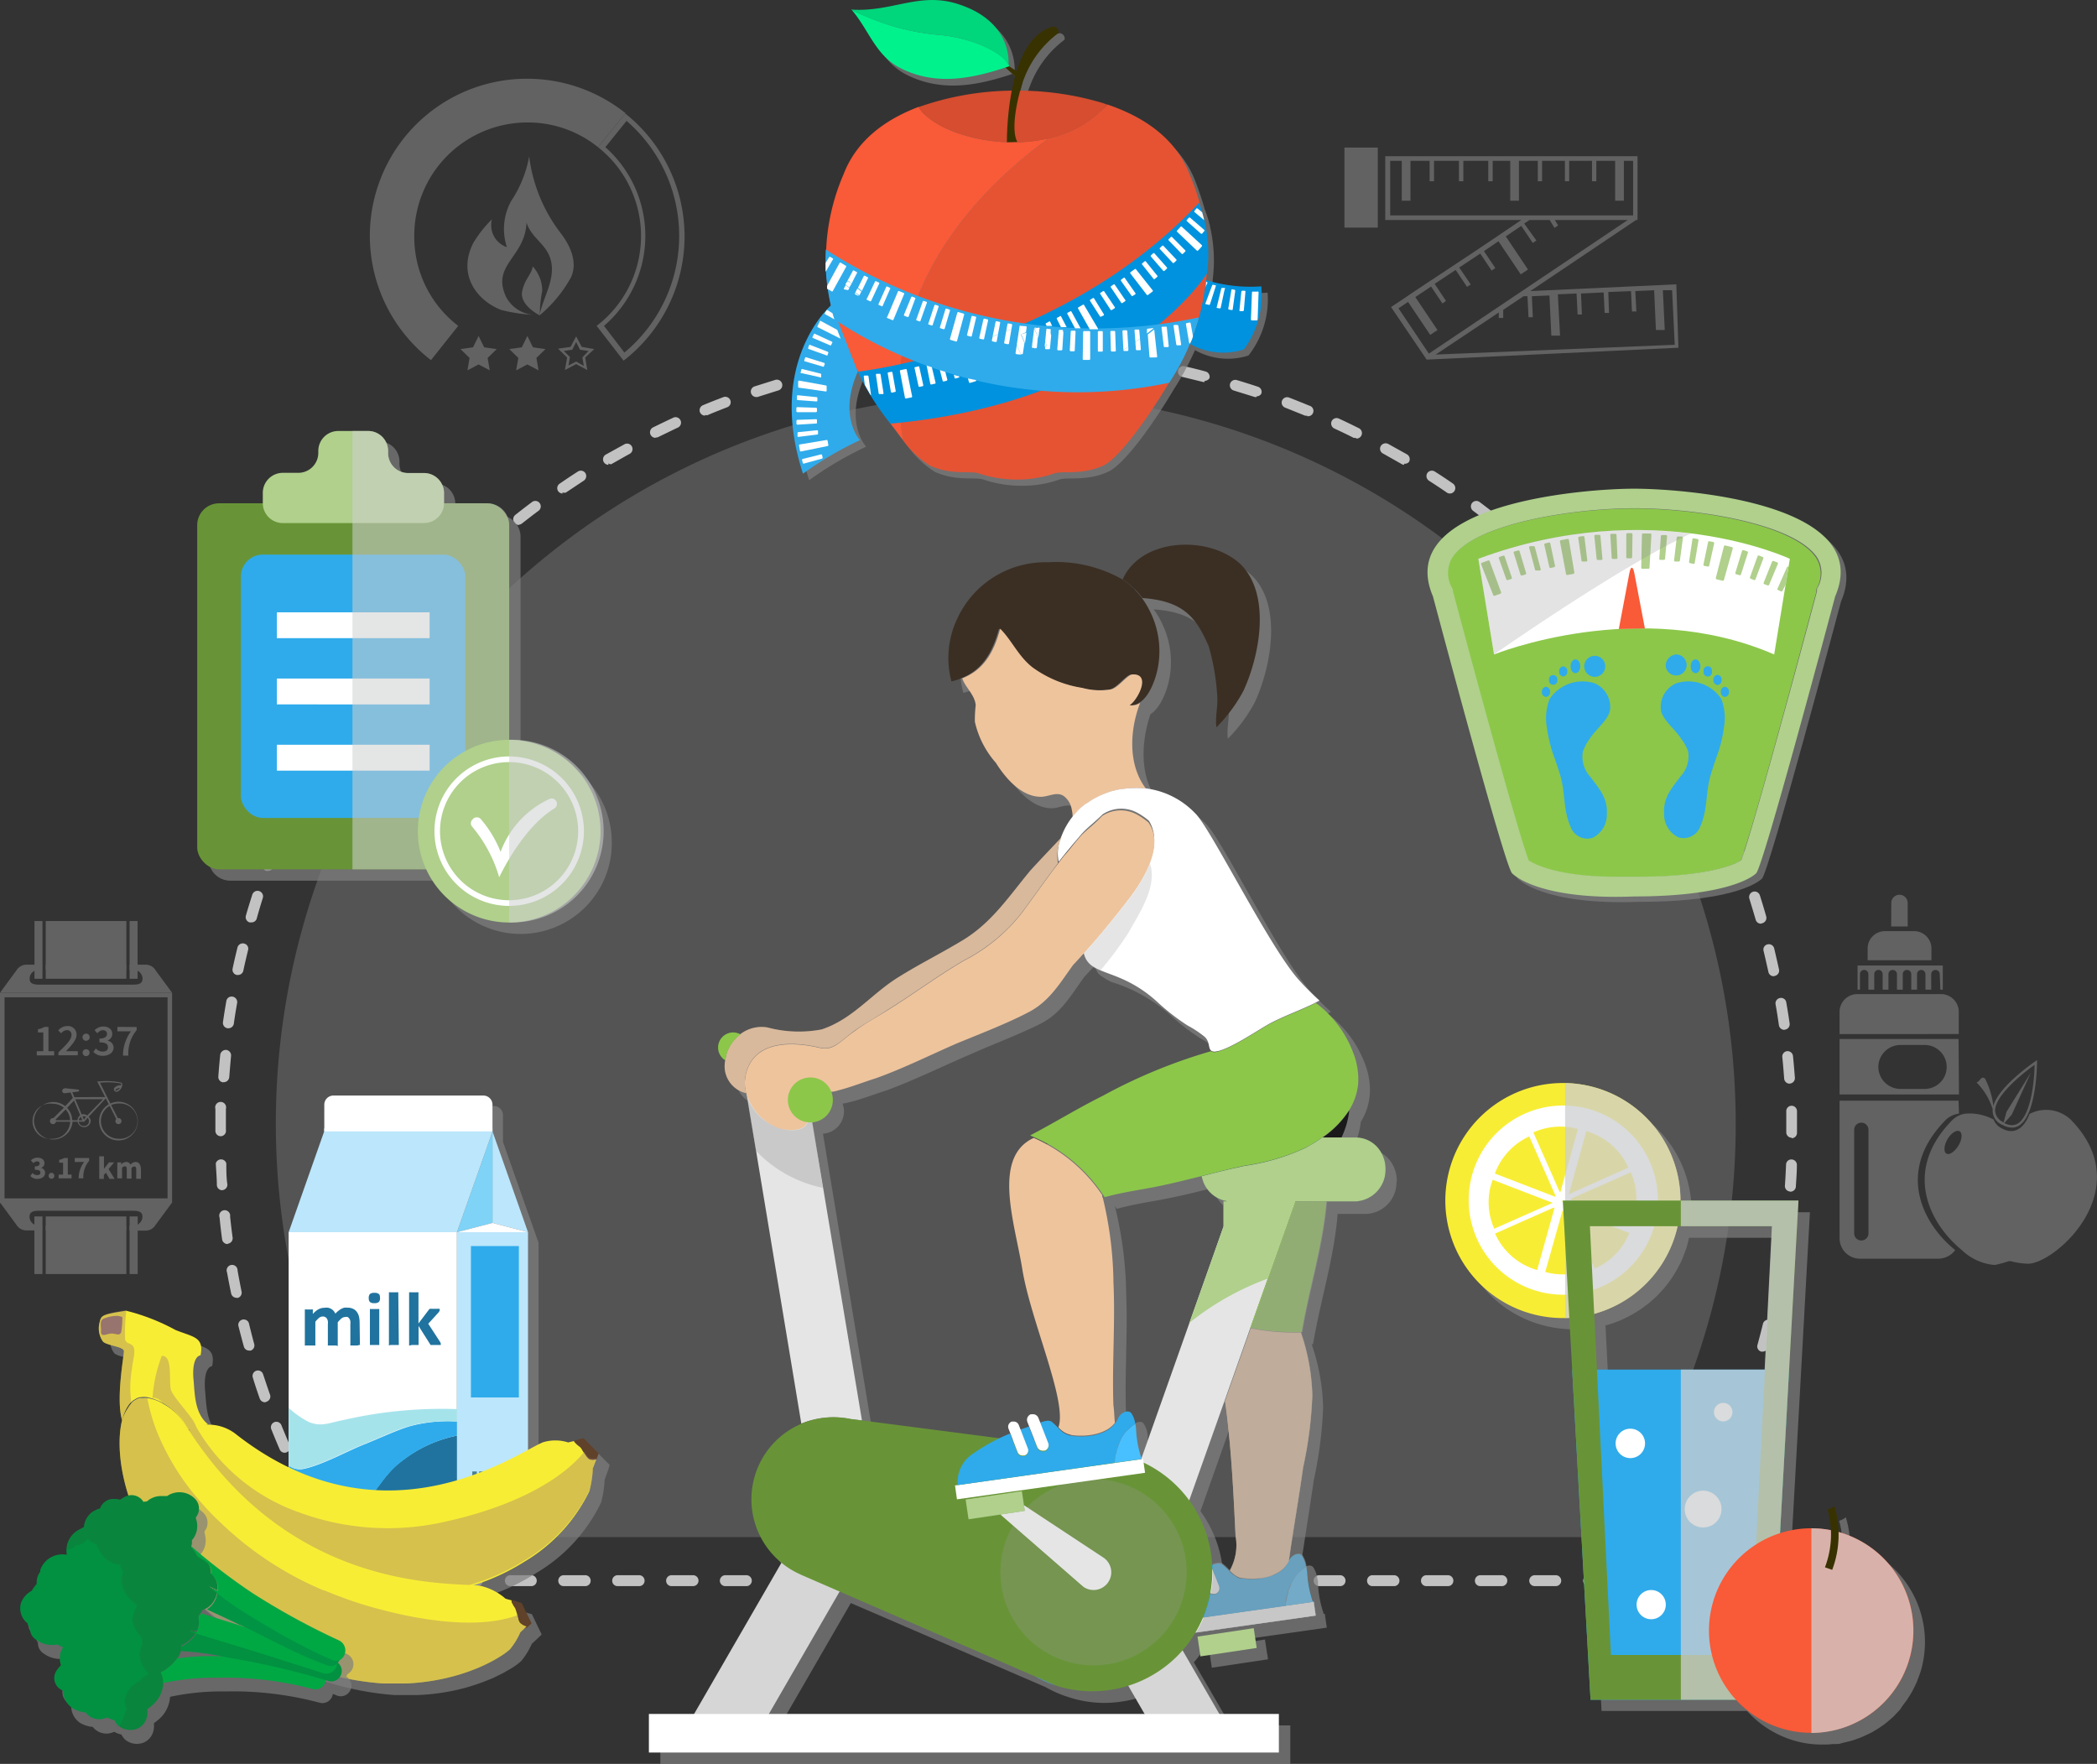 <svg xmlns="http://www.w3.org/2000/svg" viewBox="0 0 199.49 167.8"><rect x="0" y="0" width="199.49" height="167.8" fill="#333333" stroke="none"/><defs><style>.cls-34,.cls-5{fill:gray}.cls-5{opacity:.7}.cls-4{fill:#fff}.cls-24,.cls-31,.cls-32,.cls-43,.cls-5{mix-blend-mode:multiply}.cls-7{fill:#f95a37}.cls-9{fill:#383200}.cls-12{fill:#2fabeb}.cls-13{fill:#0092de}.cls-14{fill:#8cc74a}.cls-15{fill:#b0d08c}.cls-17{fill:#bce6fb}.cls-19{fill:#20739e}.cls-22{fill:#f8ed35}.cls-24{fill:#997676;opacity:.36}.cls-26{fill:#019141}.cls-27{fill:#00a843}.cls-30{fill:#689437}.cls-31,.cls-32{fill:#cdcfd0}.cls-31{opacity:.55}.cls-32{opacity:.75}.cls-35{fill:#3b2f24}.cls-36{fill:#e5e5e5}.cls-37{fill:#48c0ff}.cls-38{fill:#eec49d}.cls-40{fill:#d6d6d6}.cls-44{fill:#999}.cls-43{opacity:.25}.cls-45{fill:#1a1a1a}.cls-48{fill:#8c8c8c}.cls-49{opacity:.61;mix-blend-mode:color-dodge}</style></defs><g style="isolation:isolate"><g id="Capa_2" data-name="Capa 2"><g id="layer"><path d="M165.12 106.87a69.44 69.44 0 1 0-126.65 39.36h114.42a69 69 0 0 0 12.23-39.36Z" style="opacity:.43;mix-blend-mode:color-burn;fill:gray"/><path class="cls-4" d="M35.16 150.89h-1a.5.5 0 0 1-.42-.22l-.59-.87a.52.52 0 1 1 .86-.57c.14.21.28.42.43.62h.76a.52.52 0 0 1 .52.52.52.52 0 0 1-.56.52Zm117.97 0h-2a.52.52 0 0 1-.52-.52.53.53 0 0 1 .52-.52h2a.52.52 0 0 1 .52.52.52.52 0 0 1-.52.52Zm-5.13 0h-2a.52.52 0 0 1-.52-.52.53.53 0 0 1 .52-.52h2a.52.52 0 0 1 .52.52.52.52 0 0 1-.52.52Zm-5.13 0h-2.05a.51.51 0 0 1-.51-.52.52.52 0 0 1 .51-.52h2.05a.52.52 0 0 1 .52.52.52.52 0 0 1-.52.52Zm-5.12 0h-2.06a.51.51 0 0 1-.51-.52.52.52 0 0 1 .51-.52h2.06a.52.52 0 0 1 .51.52.51.51 0 0 1-.51.52Zm-5.13 0h-2.06a.51.51 0 0 1-.51-.52.52.52 0 0 1 .51-.52h2.06a.52.52 0 0 1 .51.52.51.51 0 0 1-.51.52Zm-5.13 0h-2a.52.52 0 0 1-.52-.52.52.52 0 0 1 .52-.52h2a.52.52 0 0 1 .51.52.51.51 0 0 1-.51.52Zm-5.13 0h-2a.52.52 0 0 1-.52-.52.52.52 0 0 1 .52-.52h2a.53.53 0 0 1 .52.52.52.52 0 0 1-.52.52Zm-5.13 0h-2a.52.52 0 0 1-.52-.52.52.52 0 0 1 .52-.52h2a.53.53 0 0 1 .52.52.52.52 0 0 1-.52.52Zm-5.13 0h-2a.52.52 0 0 1-.52-.52.52.52 0 0 1 .52-.52h2a.52.52 0 0 1 .52.52.52.52 0 0 1-.52.52Zm-5.13 0h-2a.52.52 0 0 1-.52-.52.52.52 0 0 1 .52-.52h2a.52.52 0 0 1 .52.52.52.52 0 0 1-.49.52Zm-5.13 0h-2a.52.52 0 0 1-.52-.52.52.52 0 0 1 .52-.52h2a.52.52 0 0 1 .52.52.52.52 0 0 1-.52.52Zm-5.13 0h-2a.52.52 0 0 1-.52-.52.52.52 0 0 1 .52-.52h2a.52.52 0 0 1 .52.52.52.52 0 0 1-.52.52Zm-5.13 0h-2a.52.52 0 0 1-.52-.52.52.52 0 0 1 .52-.52h2a.52.52 0 0 1 .52.52.52.52 0 0 1-.52.52Zm-5.13 0h-2a.52.52 0 0 1-.52-.52.52.52 0 0 1 .52-.52h2a.52.52 0 0 1 .52.52.52.52 0 0 1-.52.52Zm-5.13 0h-2a.52.52 0 0 1-.52-.52.52.52 0 0 1 .52-.52h2a.52.52 0 0 1 .52.52.52.52 0 0 1-.52.52Zm-5.13 0h-2a.52.52 0 0 1-.52-.52.53.53 0 0 1 .52-.52h2a.52.52 0 0 1 .52.52.52.52 0 0 1-.52.52Zm-5.13 0H69a.52.52 0 0 1-.52-.52.53.53 0 0 1 .52-.52h2a.52.52 0 0 1 .52.52.52.52 0 0 1-.46.52Zm-5.13 0h-2.05a.51.51 0 0 1-.51-.52.52.52 0 0 1 .51-.52h2.05a.52.52 0 0 1 .52.52.52.52 0 0 1-.52.52Zm-5.12 0h-2.06a.51.51 0 0 1-.51-.52.52.52 0 0 1 .51-.52h2.06a.52.52 0 0 1 .51.52.51.51 0 0 1-.51.52Zm-5.13 0h-2.06a.51.51 0 0 1-.51-.52.52.52 0 0 1 .51-.52h2.06a.52.52 0 0 1 .51.52.51.51 0 0 1-.51.52Zm-5.13 0h-2a.52.52 0 0 1-.52-.52.52.52 0 0 1 .52-.52h2a.52.52 0 0 1 .51.52.51.51 0 0 1-.51.52Zm-5.13 0h-2.05a.52.52 0 0 1-.52-.52.52.52 0 0 1 .52-.52h2.05a.53.53 0 0 1 .52.52.52.52 0 0 1-.52.52Zm-5.13 0h-2a.52.52 0 0 1-.52-.52.52.52 0 0 1 .52-.52h2a.53.53 0 0 1 .52.52.52.52 0 0 1-.52.52Zm116.96 0h-1a.52.52 0 0 1-.52-.52.52.52 0 0 1 .52-.52h.75c.15-.2.29-.41.43-.62a.52.52 0 1 1 .86.57l-.59.87a.5.5 0 0 1-.45.22Zm2.24-3.46a.56.56 0 0 1-.27-.08.52.52 0 0 1-.17-.71c.36-.58.71-1.17 1-1.76a.51.51 0 0 1 .7-.19.5.5 0 0 1 .19.7c-.34.61-.69 1.2-1.05 1.79a.53.53 0 0 1-.4.25Zm-127.67-.08a.52.52 0 0 1-.44-.25c-.36-.59-.71-1.19-1.05-1.79a.52.52 0 1 1 .89-.52q.51.9 1.05 1.77a.51.51 0 0 1-.18.71.5.5 0 0 1-.27.08ZM162 142.94a.53.53 0 0 1-.24-.06.52.52 0 0 1-.22-.7c.31-.6.62-1.21.92-1.83a.52.52 0 1 1 .93.46c-.3.62-.61 1.24-.93 1.85a.52.52 0 0 1-.46.28Zm-132.7-.09a.51.51 0 0 1-.46-.28c-.32-.61-.63-1.23-.93-1.85a.52.52 0 0 1 .24-.7.53.53 0 0 1 .69.24c.3.62.6 1.23.92 1.84a.51.51 0 0 1-.22.69.53.53 0 0 1-.24.06Zm135-4.56a.78.78 0 0 1-.21 0 .53.53 0 0 1-.27-.69c.27-.62.53-1.25.79-1.88a.52.52 0 1 1 1 .38c-.26.64-.53 1.28-.8 1.92a.51.51 0 0 1-.56.27Zm-137.22-.09a.51.51 0 0 1-.47-.31c-.28-.64-.54-1.28-.8-1.92a.52.52 0 0 1 .29-.68.52.52 0 0 1 .67.29c.26.64.52 1.27.79 1.89a.52.52 0 0 1-.27.68.54.54 0 0 1-.21.05Zm139.05-4.71a.36.36 0 0 1-.17 0 .51.51 0 0 1-.31-.66c.22-.64.44-1.28.65-1.93a.52.52 0 1 1 1 .31c-.21.66-.44 1.32-.67 2a.51.51 0 0 1-.5.28ZM25.2 133.4a.54.54 0 0 1-.49-.35c-.23-.65-.45-1.31-.66-2a.52.52 0 0 1 .33-.65.51.51 0 0 1 .65.34c.22.65.43 1.29.66 1.94a.52.52 0 0 1-.32.66.47.47 0 0 1-.17.06Zm142.49-4.82a.32.32 0 0 1-.14 0 .51.51 0 0 1-.36-.64c.18-.65.35-1.31.52-2a.51.51 0 1 1 1 .24c-.16.68-.34 1.35-.53 2a.51.51 0 0 1-.49.4Zm-144-.1a.51.51 0 0 1-.49-.38c-.19-.67-.36-1.34-.53-2a.52.52 0 0 1 1-.25c.16.66.33 1.33.51 2a.51.51 0 0 1-.36.64Zm145.24-4.91h-.1a.53.53 0 0 1-.41-.61q.21-1 .39-2a.51.51 0 0 1 .6-.42.52.52 0 0 1 .42.6q-.18 1-.39 2a.52.52 0 0 1-.55.43Zm-146.43-.11a.52.52 0 0 1-.51-.41q-.21-1-.39-2a.52.52 0 1 1 1-.18c.12.67.25 1.34.38 2a.51.51 0 0 1-.4.61Zm147.29-5h-.07a.53.53 0 0 1-.45-.58c.09-.68.17-1.36.25-2a.52.52 0 0 1 .57-.46.52.52 0 0 1 .46.57c-.08.69-.16 1.38-.25 2.06a.52.52 0 0 1-.55.44Zm-148.14-.11a.53.53 0 0 1-.52-.45q-.14-1-.24-2.07a.52.52 0 1 1 1-.1c.07.68.15 1.35.24 2a.52.52 0 0 1-.44.58Zm148.64-5a.52.52 0 0 1-.49-.55c.05-.68.08-1.36.11-2a.5.5 0 0 1 .53-.5.52.52 0 0 1 .5.54c0 .69-.06 1.38-.1 2.07a.52.52 0 0 1-.59.45Zm-149.14-.12a.52.52 0 0 1-.52-.48c0-.69-.07-1.38-.1-2.08a.52.52 0 0 1 1 0c0 .68 0 1.36.1 2a.52.52 0 0 1-.49.55Zm149.29-5a.51.51 0 0 1-.51-.51v-2a.51.51 0 0 1 .5-.53.52.52 0 0 1 .52.5v2.07a.51.51 0 0 1-.51.52ZM21 108.09a.51.51 0 0 1-.51-.52v-2.08a.52.52 0 1 1 1 0v2a.51.51 0 0 1-.49.6Zm149.25-5a.52.52 0 0 1-.52-.48c-.05-.68-.11-1.36-.17-2a.51.51 0 0 1 .44-.61.52.52 0 0 1 .57.46q.1 1 .18 2.07a.52.52 0 0 1-.48.55Zm-149-.12a.52.52 0 0 1-.48-.56c.05-.69.11-1.38.18-2.06a.54.54 0 0 1 .57-.47.52.52 0 0 1 .46.57c-.06.68-.12 1.36-.17 2a.53.53 0 0 1-.64.49Zm148.49-5a.52.52 0 0 1-.51-.44c-.1-.68-.2-1.36-.32-2a.52.52 0 0 1 .43-.59.5.5 0 0 1 .59.42c.12.68.23 1.36.32 2a.52.52 0 0 1-.44.59Zm-148.01-.15h-.08a.52.52 0 0 1-.44-.58c.1-.69.21-1.37.32-2a.51.51 0 0 1 .6-.43.53.53 0 0 1 .43.6c-.12.67-.23 1.35-.32 2a.52.52 0 0 1-.51.41Zm147-4.95a.51.51 0 0 1-.5-.41c-.15-.67-.3-1.34-.46-2a.5.5 0 0 1 .38-.62.52.52 0 0 1 .63.38c.16.67.31 1.34.46 2a.52.52 0 0 1-.4.62Zm-146.09-.12h-.12a.51.51 0 0 1-.39-.61c.14-.68.3-1.35.46-2a.52.52 0 0 1 .63-.38.5.5 0 0 1 .38.62c-.16.66-.32 1.33-.46 2a.52.52 0 0 1-.5.37Zm144.87-4.88a.51.51 0 0 1-.49-.38c-.19-.65-.39-1.31-.6-2a.52.52 0 1 1 1-.31c.21.66.41 1.32.6 2a.52.52 0 0 1-.35.64Zm-143.62-.12h-.14a.52.52 0 0 1-.36-.64c.19-.67.4-1.33.61-2a.52.52 0 1 1 1 .32c-.2.64-.4 1.3-.59 2a.53.53 0 0 1-.52.32Zm142-4.79a.52.52 0 0 1-.49-.34c-.24-.65-.48-1.29-.73-1.92a.52.52 0 0 1 1-.38c.26.64.5 1.29.74 1.94a.52.52 0 0 1-.31.67Zm-140.4-.11a.57.57 0 0 1-.18 0 .52.52 0 0 1-.3-.67c.23-.65.48-1.29.74-1.94a.52.52 0 0 1 .67-.29.54.54 0 0 1 .29.68c-.25.63-.5 1.27-.73 1.91a.53.53 0 0 1-.49.31ZM164 78.17a.51.51 0 0 1-.47-.31c-.28-.62-.57-1.24-.86-1.86a.51.51 0 0 1 .24-.69.52.52 0 0 1 .69.24q.45.95.87 1.89a.51.51 0 0 1-.26.68.54.54 0 0 1-.21.05Zm-136.57-.09a.57.57 0 0 1-.22 0 .53.53 0 0 1-.26-.69l.87-1.87a.52.52 0 1 1 .94.44c-.3.62-.58 1.23-.86 1.86a.52.52 0 0 1-.47.26Zm134.29-4.55a.51.51 0 0 1-.46-.28q-.48-.9-1-1.8a.51.51 0 0 1 .2-.7.5.5 0 0 1 .7.19c.34.61.68 1.21 1 1.83a.52.52 0 0 1-.21.7.53.53 0 0 1-.23.06Zm-132-.06a.45.45 0 0 1-.25-.07.51.51 0 0 1-.21-.7c.32-.61.65-1.21 1-1.81a.51.51 0 0 1 .7-.2.53.53 0 0 1 .2.71c-.34.59-.67 1.19-1 1.79a.52.52 0 0 1-.47.28Zm129.45-4.41a.52.52 0 0 1-.44-.25c-.36-.58-.73-1.15-1.11-1.72a.52.52 0 1 1 .87-.57c.38.57.75 1.15 1.12 1.74a.52.52 0 0 1-.17.72.53.53 0 0 1-.3.08ZM32.26 69a.57.57 0 0 1-.28-.08.52.52 0 0 1-.16-.71c.36-.59.74-1.17 1.12-1.75a.53.53 0 0 1 .72-.14.52.52 0 0 1 .14.72c-.37.56-.74 1.14-1.1 1.72a.54.54 0 0 1-.44.24Zm124-4.24a.51.51 0 0 1-.42-.21c-.4-.55-.81-1.1-1.22-1.64a.52.52 0 1 1 .82-.63c.42.55.83 1.1 1.24 1.66a.52.52 0 0 1-.12.73.53.53 0 0 1-.3.1Zm-121.13 0a.49.49 0 0 1-.3-.1.52.52 0 0 1-.12-.72c.41-.56.82-1.12 1.24-1.66a.52.52 0 0 1 .73-.1.51.51 0 0 1 .09.73c-.41.54-.82 1.08-1.22 1.64a.51.51 0 0 1-.42.19Zm118-4a.52.52 0 0 1-.4-.18c-.44-.53-.88-1.05-1.33-1.56a.52.52 0 0 1 0-.73.51.51 0 0 1 .73.05c.46.52.91 1 1.35 1.57a.51.51 0 0 1-.06.73.54.54 0 0 1-.32.06Zm-114.8 0a.54.54 0 0 1-.34-.12.52.52 0 0 1-.06-.73c.44-.53.89-1.06 1.35-1.58a.52.52 0 0 1 .78.69c-.46.51-.9 1-1.34 1.55a.52.52 0 0 1-.42.11Zm111.36-3.82a.5.5 0 0 1-.37-.16c-.48-.49-.95-1-1.44-1.46a.52.52 0 0 1 .73-.74c.49.49 1 1 1.46 1.48a.53.53 0 0 1 0 .74.54.54 0 0 1-.41.06Zm-107.93 0a.52.52 0 0 1-.37-.88c.47-.5 1-1 1.45-1.48a.52.52 0 0 1 .73.74c-.49.48-1 1-1.44 1.46a.52.52 0 0 1-.4.06ZM146 53.26a.53.53 0 0 1-.35-.13c-.5-.46-1-.91-1.53-1.36a.52.52 0 0 1 .68-.79l1.55 1.38a.52.52 0 0 1-.35.9Zm-100.55 0a.52.52 0 0 1-.35-.9q.76-.71 1.56-1.38a.52.52 0 0 1 .67.79c-.51.44-1 .9-1.53 1.36a.51.51 0 0 1-.38.11Zm96.63-3.31a.52.52 0 0 1-.32-.11c-.54-.43-1.08-.84-1.63-1.25a.53.53 0 0 1-.1-.73.52.52 0 0 1 .73-.1c.55.41 1.1.84 1.64 1.26a.52.52 0 0 1 .08.73.51.51 0 0 1-.43.18Zm-92.7 0a.54.54 0 0 1-.41-.2A.52.52 0 0 1 49 49c.54-.43 1.09-.85 1.65-1.27a.52.52 0 0 1 .62.83c-.55.41-1.09.83-1.63 1.25a.49.49 0 0 1-.29.1Zm88.55-3a.52.52 0 0 1-.29-.09c-.56-.39-1.13-.76-1.7-1.13a.53.53 0 0 1-.16-.72.52.52 0 0 1 .72-.15c.58.37 1.16.75 1.73 1.15a.52.52 0 0 1-.3.94Zm-84.4 0a.53.53 0 0 1-.43-.22.52.52 0 0 1 .14-.72c.57-.39 1.15-.78 1.73-1.15a.52.52 0 0 1 .72.15.53.53 0 0 1-.16.72l-1.7 1.13a.55.55 0 0 1-.33-.02Zm80.06-2.73a.5.5 0 0 1-.26-.08l-1.77-1a.51.51 0 0 1-.21-.7.54.54 0 0 1 .71-.21l1.8 1a.53.53 0 0 1 .18.71.52.52 0 0 1-.48.17Zm-75.7 0a.52.52 0 0 1-.45-.26.52.52 0 0 1 .18-.71l1.81-1a.52.52 0 0 1 .5.91c-.6.33-1.19.67-1.78 1a.48.48 0 0 1-.29-.08ZM129 41.65a.68.68 0 0 1-.23 0c-.6-.31-1.22-.6-1.84-.89a.53.53 0 0 1-.25-.69.52.52 0 0 1 .69-.25c.63.29 1.25.59 1.87.9a.52.52 0 0 1-.24 1Zm-66.65 0a.52.52 0 0 1-.46-.29.53.53 0 0 1 .23-.7c.62-.3 1.25-.61 1.88-.9a.52.52 0 1 1 .43.94l-1.84.89a.53.53 0 0 1-.2.03Zm62-2.11a.48.48 0 0 1-.2 0l-1.89-.76a.51.51 0 0 1-.3-.66.52.52 0 0 1 .67-.3c.64.25 1.28.5 1.92.77a.51.51 0 0 1-.2 1Zm-57.28 0a.53.53 0 0 1-.48-.32.52.52 0 0 1 .28-.67c.64-.27 1.29-.52 1.94-.77a.52.52 0 0 1 .67.3.51.51 0 0 1-.3.66c-.64.25-1.28.5-1.91.77a.64.64 0 0 1-.18-.04Zm52.46-1.77a.45.45 0 0 1-.16 0l-2-.62a.52.52 0 0 1-.35-.65.52.52 0 0 1 .65-.34q1 .3 2 .63a.51.51 0 0 1 .32.66.5.5 0 0 1-.44.25Zm-47.62 0a.52.52 0 0 1-.16-1l2-.63a.52.52 0 1 1 .3 1l-2 .63Zm42.68-1.43h-.13l-2-.49a.51.51 0 0 1-.39-.62.52.52 0 0 1 .62-.39c.67.16 1.35.32 2 .5a.52.52 0 0 1 .37.63.53.53 0 0 1-.45.26Zm-37.73 0a.51.51 0 0 1-.13-1c.67-.18 1.34-.34 2-.5a.52.52 0 1 1 .23 1c-.67.15-1.33.32-2 .49Zm32.71-1.09h-.1c-.67-.13-1.34-.24-2-.35a.52.52 0 1 1 .17-1l2 .35a.52.52 0 0 1 .41.61.5.5 0 0 1-.46.24Zm-27.68 0a.53.53 0 0 1-.51-.43.51.51 0 0 1 .42-.6c.67-.13 1.36-.25 2-.35a.52.52 0 1 1 .16 1c-.67.11-1.35.22-2 .35Zm22.58-.76h-.06c-.67-.08-1.35-.15-2-.21a.52.52 0 0 1-.47-.57.5.5 0 0 1 .56-.46c.69.06 1.38.13 2.06.21a.52.52 0 0 1-.06 1ZM87 34.31a.53.53 0 0 1-.52-.46.52.52 0 0 1 .46-.57l2.06-.22a.53.53 0 0 1 .56.48.52.52 0 0 1-.47.56c-.68.06-1.36.13-2 .21Zm12.35-.41c-.68 0-1.36-.06-2-.07a.52.52 0 0 1 0-1c.69 0 1.38 0 2.07.07a.52.52 0 0 1 0 1Zm-7.22 0a.51.51 0 0 1-.51-.49.5.5 0 0 1 .49-.54c.69 0 1.38-.06 2.07-.07a.49.49 0 0 1 .53.5.51.51 0 0 1-.51.53l-2 .07Z" style="opacity:.7"/><path class="cls-5" d="M120.59 27.84a14.11 14.11 0 0 1-5.23-.59v-.61a14.25 14.25 0 0 0-.25-5.08c0-.13-.06-.26-.09-.37 0-.12-.06-.24-.09-.34a9.48 9.48 0 0 0-.31-.9c-.28-1-.59-1.88-.9-2.69-1.37-3.59-4.59-5.57-7.83-6.66l-.34-.11a28.16 28.16 0 0 0-7.94-1.21A9.51 9.51 0 0 1 98 8.13a9.69 9.69 0 0 1 3.27-4.35.5.5 0 0 0-.48-.62C99 3.58 98 5.37 97.32 7.37l-.79-.5c0-.54.2-4.22-4.75-5.85-3.7-1.22-6.31.78-10.22.51 1.72 2 2.27 4.4 4.76 5.62 3.33 1.63 6.65 1 10-.12l.94.86c-.12.45-.22.9-.31 1.35A27.41 27.41 0 0 0 88 10.78c-3 1.13-5.88 3.07-7.16 6.42a23.68 23.68 0 0 0-1.65 7.16s0 .51 0 1.3v.82c0 .41 0 .85.11 1.31V28a17 17 0 0 0 .3 1.68c-.78.73-5.88 6-2.62 16a33.73 33.73 0 0 1 5.42-3.19s-2.1-2.21-.21-6.5v.07q.32.65.63 1.2v.07c.09.14.17.29.25.42v.08c.08.13.16.26.23.39a19.23 19.23 0 0 0 1.88 2.67c.4.56.8 1.09 1.19 1.57a9 9 0 0 0 2.57 2.43c2.1.94 3.82.44 4.68.75a11.06 11.06 0 0 0 3.49.57 10.49 10.49 0 0 0 3.61-.57c.86-.31 2.58.19 4.68-.75 1.56-.7 4.31-4.54 6.29-7.89a26.8 26.8 0 0 0 2-3.71 1.19 1.19 0 0 1 .06-.14v-.06l-.08.21a6.38 6.38 0 0 0 5.1.52 8.67 8.67 0 0 0 1.82-5.98Z"/><path d="M113.17 16.6c-1.37-3.6-4.6-5.57-7.83-6.66a10.52 10.52 0 0 1-5.59 3.22c-6.82 5-16.18 14.59-13.85 28.71a9.11 9.11 0 0 0 2.58 2.43c2.1.94 3.82.44 4.68.75a11.35 11.35 0 0 0 3.49.57 10.75 10.75 0 0 0 3.61-.57c.86-.31 2.58.19 4.68-.75s6.83-8.33 8.23-11.59a20.2 20.2 0 0 0 0-16.11Z" style="fill:#e65333"/><path class="cls-7" d="M99.75 13.16c-5.21 1.23-11.12-.75-12.34-3-3 1.13-5.88 3.07-7.16 6.42a20.2 20.2 0 0 0 0 16.11 48.87 48.87 0 0 0 5.65 9.16c-2.33-14.1 7.03-23.7 13.85-28.69Z"/><path d="M105 9.83a28.13 28.13 0 0 0-8.29-1.21 27.58 27.58 0 0 0-9.3 1.56c1.22 2.23 7.13 4.21 12.34 3a10.52 10.52 0 0 0 5.59-3.22Z" style="fill:#d64d2f"/><path class="cls-9" d="m95.42 5.94 1.59 1.02-.19.54-1.5-1.38.1-.18z"/><path class="cls-9" d="M95.79 13.53s-.14-9.9 4.41-11a.5.5 0 0 1 .48.62 9.69 9.69 0 0 0-3.27 4.35c-.42 1.06-1.37 4.64-.63 6Z"/><path d="M89.38 3.33A22.52 22.52 0 0 1 81 .91c1.72 2 2.27 4.4 4.76 5.62 3.42 1.68 6.84.91 10.24-.22a.15.15 0 0 0 0-.06c-.51-1.25-3.57-2.66-6.62-2.92Z" style="fill:#00f28d"/><path d="M91.18.4c-3.7-1.22-6.31.78-10.22.51a22.52 22.52 0 0 0 8.42 2.42c3.05.26 6.11 1.71 6.55 2.92.07-.54.2-4.25-4.75-5.85Z" style="fill:#00d67c"/><path class="cls-12" d="M79.11 29s-6.24 5.3-2.72 16.06a32.93 32.93 0 0 1 5.42-3.19s-2.1-2.22-.21-6.51Z"/><path class="cls-13" d="M81.6 35.36s19.4-2.09 32.47-16.07a13.86 13.86 0 0 1 .75 6.73s-7.51 12.21-30.1 14.28a23.77 23.77 0 0 1-3.12-4.94Z"/><path class="cls-12" d="M78.56 23.74a19.24 19.24 0 0 0 .85 6.67 42.15 42.15 0 0 0 31.82 6 22 22 0 0 0 2.84-6.22 47.32 47.32 0 0 1-35.51-6.45Z"/><path class="cls-13" d="M114.73 26.64a14.27 14.27 0 0 0 5.26.6 8.73 8.73 0 0 1-1.66 6 6.4 6.4 0 0 1-5.11-.52 22.51 22.51 0 0 0 1.51-6.08Z"/><path class="cls-4" d="m82.86 37.56-.24-1.76a.09.09 0 0 0-.1-.07h-.28a.08.08 0 0 0-.07.1l.1.78q.3.54.57 1a.08.08 0 0 0 .02-.05Zm.82-2h-.28a.08.08 0 0 0-.07.1l.26 1.76a.08.08 0 0 0 .1.07h.29a.08.08 0 0 0 .07-.1l-.28-1.76a.07.07 0 0 0-.09-.07Zm1.12-.19-.28.05a.08.08 0 0 0-.07.1l.3 1.75a.1.1 0 0 0 .1.08l.29-.06a.08.08 0 0 0 .07-.1l-.31-1.75a.09.09 0 0 0-.1-.07Zm1.36-.26-.49.1a.08.08 0 0 0-.06.1l.48 2.53a.08.08 0 0 0 .1.07l.51-.1a.09.09 0 0 0 .07-.11l-.51-2.52a.08.08 0 0 0-.1-.07Zm1.15-.24-.28.06A.09.09 0 0 0 87 35l.38 1.73a.08.08 0 0 0 .1.07l.29-.06a.09.09 0 0 0 .06-.11l-.38-1.73a.09.09 0 0 0-.14-.03Zm1.19 1.64a.09.09 0 0 0 .1.07l.29-.07a.09.09 0 0 0 .11-.11l-.35-1.46-.5-.17Zm1.28-.22.28-.07s.08-.06.06-.11l-.19-.74-.52-.16.26 1a.09.09 0 0 0 .11.08Zm1.13-.29.29-.08a.09.09 0 0 0 .06-.11l-.52-.15.09.33a.09.09 0 0 0 .08.01Zm1.39.42.5-.15a.09.09 0 0 0 .06-.11l-.78-.16.11.39a.09.09 0 0 0 .11.03Zm7.45-5.79-.25.12a.09.09 0 0 0 0 .12l.07.14h.52l-.18-.39a.09.09 0 0 0-.16.01Zm1.05-.52-.25.13a.1.1 0 0 0 0 .12l.38.76h.54l-.52-1a.08.08 0 0 0-.15-.01Zm1.12-.48a.09.09 0 0 0-.12 0l-.25.13a.09.09 0 0 0 0 .12l.72 1.35h.53Zm1.2-.63a.1.1 0 0 0-.12 0l-.43.25a.09.09 0 0 0 0 .12l1.1 1.95h.78a.15.15 0 0 0 0-.07Zm1.53 1.11a.09.09 0 0 0 .12 0L105 30a.09.09 0 0 0 0-.12l-.93-1.51a.09.09 0 0 0-.12 0l-.24.15a.09.09 0 0 0 0 .12Zm1.01-.63a.11.11 0 0 0 .13 0l.25-.16a.08.08 0 0 0 0-.12l-1-1.49a.09.09 0 0 0-.12 0l-.24.15a.08.08 0 0 0 0 .12Zm1.01-.67a.09.09 0 0 0 .13 0l.24-.16a.08.08 0 0 0 0-.12l-1-1.46a.09.09 0 0 0-.12 0l-.23.16a.08.08 0 0 0 0 .12Zm.98-.67a.08.08 0 0 0 .12 0L108 28a.09.09 0 0 0 0-.13l-1-1.43a.08.08 0 0 0-.12 0l-.23.17a.09.09 0 0 0 0 .12Zm1.45-.09a.08.08 0 0 0 .12 0l.43-.32a.09.09 0 0 0 0-.12l-1.59-2a.08.08 0 0 0-.12 0l-.4.29a.09.09 0 0 0 0 .12Zm.64-1.52a.08.08 0 0 0 .12 0l.23-.19a.08.08 0 0 0 0-.12L109 24.87a.08.08 0 0 0-.12 0l-.22.18a.08.08 0 0 0 0 .12Zm.92-.77a.08.08 0 0 0 .12 0l.22-.2a.09.09 0 0 0 0-.13l-1.18-1.33a.09.09 0 0 0-.12 0l-.21.19a.09.09 0 0 0 0 .12Zm.9-.76a.08.08 0 0 0 .12 0l.22-.2a.08.08 0 0 0 0-.12l-1.22-1.29a.09.09 0 0 0-.13 0l-.2.19a.08.08 0 0 0 0 .12Zm.85-.86a.09.09 0 0 0 .13 0l.21-.21a.08.08 0 0 0 0-.12l-1.25-1.26a.09.09 0 0 0-.12 0l-.2.2a.09.09 0 0 0 0 .12Zm1.44-.31a.08.08 0 0 0 .12 0l.19-.19.17-.2a.09.09 0 0 0 0-.12l-1.9-1.75a.09.09 0 0 0-.12 0l-.16.18a1.66 1.66 0 0 1-.17.18.08.08 0 0 0 0 .12Zm.39-1.61a.09.09 0 0 0 .12 0l.2-.23a.08.08 0 0 0 0-.12l-1.34-1.16a.09.09 0 0 0-.12 0l-.19.21a.08.08 0 0 0 0 .12Zm-.43-2.38-.17.22a.08.08 0 0 0 0 .12l.91.76c-.06-.28-.13-.54-.19-.75l-.44-.36a.09.09 0 0 0-.11.01ZM79.25 24.6l-.25-.15a.07.07 0 0 0-.11 0l-.35.56v.85l.7-1.18a.07.07 0 0 0 .01-.08Zm-.01 3.06 1.24-2.25a.08.08 0 0 0 0-.12L80 25a.1.1 0 0 0-.12 0l-1.2 2.2a2.51 2.51 0 0 1 0 .27l.4.22a.09.09 0 0 0 .16-.03Zm1.5-.93L81 27l.51-1a.08.08 0 0 0 0-.12l-.25-.13a.08.08 0 0 0-.12 0l-.58 1.08.08-.09a.08.08 0 0 1 .1-.01Zm-.16.85a.1.1 0 0 0 .12 0l.1-.19-.34-.27-.16.29a.09.09 0 0 0 0 .12Zm1.98-1.09a.08.08 0 0 0 0-.11l-.26-.13a.1.1 0 0 0-.12 0l-.56 1.13.37.3Zm-1.21 1.39a.1.1 0 0 0 0 .12l.27.13h.1l-.37-.29Zm1.14.65.27.13a.09.09 0 0 0 .12-.05l.75-1.61a.08.08 0 0 0 0-.11l-.26-.12a.1.1 0 0 0-.12 0l-.76 1.6a.09.09 0 0 0 0 .16Zm1.09.47.27.12a.08.08 0 0 0 .11 0l.71-1.62a.09.09 0 0 0 0-.12l-.26-.12a.08.08 0 0 0-.11.05l-.73 1.62a.09.09 0 0 0 .01.07Zm.82 1.25.48.2a.09.09 0 0 0 .12-.05l1-2.4a.09.09 0 0 0 0-.12l-.47-.19a.08.08 0 0 0-.11.05l-1 2.37a.09.09 0 0 0-.02.14Zm1.65-.2.28.11a.1.1 0 0 0 .11-.05l.62-1.67a.08.08 0 0 0 0-.11l-.27-.11a.1.1 0 0 0-.11.06L86 29.93a.09.09 0 0 0 .05.12Zm1.13.42.28.1a.08.08 0 0 0 .11-.06l.59-1.67a.1.1 0 0 0 0-.12l-.27-.09a.09.09 0 0 0-.11.06l-.6 1.67a.09.09 0 0 0 0 .11Zm1.16.4.28.09a.08.08 0 0 0 .11-.06l.55-1.69a.1.1 0 0 0 0-.11L89 29a.09.09 0 0 0-.11.05l-.56 1.69a.09.09 0 0 0 .01.13Zm1.13.36.29.09a.11.11 0 0 0 .11-.06l.5-1.7a.08.08 0 0 0-.05-.11l-.27-.09a.09.09 0 0 0-.11.06l-.52 1.7a.08.08 0 0 0 .05.11Zm.97 1.11.51.15a.09.09 0 0 0 .1-.07l.67-2.48a.09.09 0 0 0-.06-.11l-.48-.14a.1.1 0 0 0-.11.06l-.7 2.48a.09.09 0 0 0 .07.11Zm1.61-.4.29.08a.09.09 0 0 0 .11-.07l.41-1.73a.07.07 0 0 0-.06-.1l-.28-.07a.09.09 0 0 0-.1.06L92 31.84a.08.08 0 0 0 .05.1Zm1.18.29.29.06a.08.08 0 0 0 .1-.07l.38-1.74a.08.08 0 0 0-.06-.1l-.28-.06a.1.1 0 0 0-.11.07l-.39 1.73a.09.09 0 0 0 .07.11Zm1.86-1.61-.28-.06a.08.08 0 0 0-.1.07L94.43 32l.51-.2.21-1.1a.09.09 0 0 0-.06-.08Zm-.73 1.75a.09.09 0 0 0 .07.11l.29.06a.09.09 0 0 0 .1-.07l.12-.65-.51.2Zm1.93-1.45a.1.1 0 0 0-.07-.1l-.28-.05a.08.08 0 0 0-.1.07l-.12.67.5-.2Z"/><path class="cls-4" d="m96.06 32.26.16-.95-.5.2-.19 1.08a.08.08 0 0 0 .07.1l.29.06a.1.1 0 0 0 .1-.08l.07-.39Zm0 .02Zm1.13-.5.41-.17.07-.48a.1.1 0 0 0-.08-.1L97.1 31a.1.1 0 0 0-.1 0l-.27 1.76.38.94h.1a.09.09 0 0 0 .1-.08l.15-1-.32-.76a.08.08 0 0 1 .05-.08Zm-.58 1.81a.11.11 0 0 0 .08.1l.42.05-.38-.94Z"/><path class="cls-4" d="M97.19 31.78a.08.08 0 0 0 0 .11l.32.76.14-1Zm1.26-.55.15-.06h-.12a.1.1 0 0 0-.1.08l-.18 1.45.19.43h.15a.1.1 0 0 0 .1-.08l.1-1-.33-.74a.09.09 0 0 1 .04-.08Z"/><path class="cls-4" d="M98.17 33a.08.08 0 0 0 .07.1h.15l-.19-.43Zm.59-1.81h-.16l-.15.06a.09.09 0 0 0 0 .12l.33.74.1-.81a.08.08 0 0 0-.12-.11Zm.87.08a.09.09 0 0 0-.09.08l-.11 1.14.13.29a.08.08 0 0 1 0 .11l-.14.07v.16a.09.09 0 0 0 .07.1h.3a.1.1 0 0 0 .1-.08l.11-1.24-.3-.62Z"/><path class="cls-4" d="m99.56 32.78-.13-.29-.05.47.14-.07a.08.08 0 0 0 .04-.11Zm.36-1.48h-.27l.3.62v-.5a.09.09 0 0 0-.03-.12Zm.89.08a.08.08 0 0 0-.09.08l-.14 1.77a.11.11 0 0 0 .08.1h.3a.09.09 0 0 0 .1-.08l.1-1.6-.13-.27Z"/><path class="cls-4" d="M101.09 31.39H101l.13.27v-.17a.09.09 0 0 0-.04-.1Zm1.15.07h-.29s-.08 0-.09.09l-.09 1.77a.11.11 0 0 0 .08.1h.3a.08.08 0 0 0 .09-.08l.08-1.77a.1.1 0 0 0-.08-.11Zm1.39.04h-.5a.08.08 0 0 0-.09.08l-.04 2.57a.09.09 0 0 0 .09.09h.53a.09.09 0 0 0 .09-.09v-2.57a.08.08 0 0 0-.08-.08Zm1.18 0h-.29a.09.09 0 0 0-.08.09v1.78a.08.08 0 0 0 .09.08h.3a.08.08 0 0 0 .08-.09v-1.78a.08.08 0 0 0-.1-.08Zm1.19-.02h-.28a.1.1 0 0 0-.09.09l.05 1.78a.09.09 0 0 0 .09.09h.3a.09.09 0 0 0 .08-.09l-.06-1.77a.09.09 0 0 0-.09-.1Zm.87 1.83a.08.08 0 0 0 .09.08h.3a.08.08 0 0 0 .08-.09V33l-.46.29Zm.28-1.89h-.29a.1.1 0 0 0-.08.1l.09 1.76.46-.29-.09-1.5a.11.11 0 0 0-.09-.07Zm.91 1.81a.09.09 0 0 0 .09.09h.3a.09.09 0 0 0 .08-.09l-.08-1-.44.31Zm.23-1.88h-.28a.08.08 0 0 0-.08.09l.08 1.08.44-.31-.07-.8a.09.09 0 0 0-.09-.06Zm1.06 2.58a.1.1 0 0 0 .1.08L110 34a.08.08 0 0 0 .08-.1l-.28-2.56-.61.48Zm.33-2.72-.5.06a.08.08 0 0 0-.07.1v.36l.61-.48a.08.08 0 0 0-.04-.04Zm1.17-.13h-.28a.08.08 0 0 0-.07.1l.21 1.76a.09.09 0 0 0 .1.08h.3a.09.09 0 0 0 .07-.1l-.18-1.76a.1.1 0 0 0-.15-.08Zm1.15-.17h-.29a.09.09 0 0 0-.07.1l.26 1.76a.1.1 0 0 0 .1.08h.29a.08.08 0 0 0 .07-.1L112.1 31s-.05-.1-.1-.09Zm1.23 1.79.08-.18a1.42 1.42 0 0 0-.08.18Zm.26-.7-.22-1.24a.1.1 0 0 0-.1-.08l-.28.06a.08.08 0 0 0-.07.1l.3 1.75a.08.08 0 0 0 .1.08 1.42 1.42 0 0 1 .08-.18c.05-.09.11-.24.19-.49Zm-.18.52.18-.47c-.08.2-.14.35-.18.47Zm.69-1.85v-.08a.08.08 0 0 0 0 .08ZM78.09 43.23l-1.72.43a.08.08 0 0 0-.07.1l.07.28a.09.09 0 0 0 .11.06l1.71-.47a.09.09 0 0 0 .07-.1l-.06-.25a.09.09 0 0 0-.11-.05Zm.53-1.37-2.53.42a.1.1 0 0 0-.08.1l.09.5a.09.09 0 0 0 .1.07l2.53-.52s.08 0 .07-.09l-.07-.42a.09.09 0 0 0-.11-.06Zm-.8-.6V41a.1.1 0 0 0-.1-.07l-1.77.18a.08.08 0 0 0-.08.09v.29a.07.07 0 0 0 .09.07l1.77-.22a.08.08 0 0 0 .09-.08Zm-.18-.97s.09 0 .08-.08a2.26 2.26 0 0 1 0-.26.08.08 0 0 0-.09-.07l-1.77.06a.09.09 0 0 0-.09.09 2.81 2.81 0 0 0 0 .29.1.1 0 0 0 .1.08Zm-1.79-1.08h1.78a.11.11 0 0 0 .09-.08v-.26s0-.07-.09-.08l-1.78-.06a.09.09 0 0 0-.09.09v.29a.09.09 0 0 0 .09.1Zm.04-1.15 1.77.13a.1.1 0 0 0 .1-.07v-.26s0-.07-.08-.08l-1.77-.18a.1.1 0 0 0-.1.08v.29a.08.08 0 0 0 .08.09Zm.11-1.18 2.55.36a.07.07 0 0 0 .09-.06v-.42a.08.08 0 0 0-.07-.09l-2.53-.46a.11.11 0 0 0-.11.07v.5a.09.09 0 0 0 .07.1Zm.28-1.38 1.73.39a.09.09 0 0 0 .11 0v-.26a.08.08 0 0 0-.07-.09l-1.72-.43a.07.07 0 0 0-.1.06l-.07.28a.08.08 0 0 0 .12.05Zm.28-1.13 1.7.5a.09.09 0 0 0 .11 0l.09-.25a.1.1 0 0 0-.06-.1l-1.7-.53a.08.08 0 0 0-.11.05l-.09.27c-.02 0 .01.04.06.06Zm2.18-.91-1.65-.64a.08.08 0 0 0-.11 0l-.1.27a.09.09 0 0 0 .06.11l1.67.6a.08.08 0 0 0 .11 0l.08-.24a.1.1 0 0 0-.06-.1Zm.42-.95-1.61-.74a.09.09 0 0 0-.12 0l-.12.26a.08.08 0 0 0 0 .11l1.63.7a.09.09 0 0 0 .12 0l.11-.23a.08.08 0 0 0-.01-.1ZM78 30.55l-.22.46a.08.08 0 0 0 0 .11l2.19 1.1-.32-.84-1.59-.86a.08.08 0 0 0-.06.03Zm1.2-.75-.45-.28a.09.09 0 0 0-.12 0l-.15.24a.09.09 0 0 0 0 .12l.9.5a6.26 6.26 0 0 1-.18-.58Zm1.24-2.8a.09.09 0 0 0 0 .07l.1-.2Z"/><path class="cls-4" d="M80.8 27.35 81 27l-.27-.22a.08.08 0 0 0-.12 0l-.08.09-.1.2Zm.96.75.18-.37-.37-.3-.2.39Zm33.08-1.25-.11-.07c0 .19 0 .39-.08.58l.2-.41a.09.09 0 0 0-.01-.1Zm.56.24s-.07 0-.09.07l-.62 1.66a.08.08 0 0 0 0 .11l.31.07a.09.09 0 0 0 .11-.06l.54-1.69a.09.09 0 0 0 0-.11Zm1.1.3h-.23s-.07 0-.09.07l-.42 1.72a.09.09 0 0 0 0 .11l.27.05a.1.1 0 0 0 .1-.07l.37-1.74a.08.08 0 0 0 0-.14Zm.95.18-.23-.05s-.07 0-.08.08l-.29 1.75a.08.08 0 0 0 .06.1l.27.05a.08.08 0 0 0 .09-.07l.24-1.76c0-.05-.02-.1-.06-.1Zm.97.09h-.24s-.08 0-.09.08l-.18 1.77a.07.07 0 0 0 .06.09h.27a.11.11 0 0 0 .09-.09l.15-1.77a.07.07 0 0 0-.06-.08Zm1.19.08h-.44s-.07 0-.07.08l-.1 2.56a.11.11 0 0 0 .08.1h.48a.09.09 0 0 0 .08-.09l.09-2.57a.08.08 0 0 0-.12-.08Z"/><path class="cls-5" d="M156 47c-4.7 0-22.94 1.37-19.13 10.25 0 0 6.86 25.83 7.53 26.34 0 0 2.3 2.56 11.6 2.2 9.62 0 11.61-2.2 11.61-2.2.66-.51 7.52-26.34 7.52-26.34C178.93 48.39 160.79 47 156 47Z"/><path class="cls-14" d="M155.45 48.38c-5.91 0-15.21 1.46-17.35 4.7a2.85 2.85 0 0 0 0 2.92l.06.13v.13c2.35 8.85 6.27 23.2 7.21 25.62.58.38 2.81 1.55 8.33 1.55h2.01c6.71 0 9.23-1.16 9.88-1.55 1-2.49 4.85-16.77 7.2-25.59v-.26a2.82 2.82 0 0 0 0-2.93c-2.12-3.27-11.41-4.72-17.34-4.72Z"/><path class="cls-15" d="M155.45 46.49c-4.7 0-22.94 1.37-19.13 10.25 0 0 6.86 25.83 7.53 26.34 0 0 2.3 2.57 11.6 2.2 9.62 0 11.61-2.2 11.61-2.2.66-.51 7.52-26.34 7.52-26.34 3.82-8.88-14.32-10.25-19.13-10.25Zm17.4 9.51v.26c-2.35 8.82-6.25 23.1-7.2 25.59-.65.39-3.17 1.55-9.88 1.55h-2.01c-5.52 0-7.75-1.17-8.33-1.55-.94-2.42-4.86-16.77-7.21-25.62v-.13l-.06-.13a2.85 2.85 0 0 1 0-2.92c2.14-3.24 11.44-4.7 17.35-4.7s15.22 1.45 17.36 4.69a2.82 2.82 0 0 1-.02 2.96Z"/><path class="cls-4" d="M142.13 62.26s13.78-5.59 26.65 0l1.49-9.1s-13.1-6.17-29.63 0Z"/><path class="cls-7" d="m154 59.84 1-5.3c.13-.71.35-.71.48 0l1 5.24Z"/><path class="cls-12" d="M151.23 70.28c.66-1 1.79-1.8 1.94-2.76a2.46 2.46 0 0 0-1.48-2.52 3.76 3.76 0 0 0-4.27 1.49 5.08 5.08 0 0 0-.26 2.76 13.81 13.81 0 0 0 .74 2.91c.19.54.37 1.07.53 1.61.52 1.79.24 3.22 1 4.93a1.68 1.68 0 0 0 2.08 1 2.44 2.44 0 0 0 1.35-2.29c.09-1.49-.74-2.4-1.57-3.51a2.8 2.8 0 0 1-.71-2.38 4.46 4.46 0 0 1 .65-1.24Zm1.48-6.89a1 1 0 1 1-2 0 1 1 0 1 1 2 0Zm-2.38 0c0 .36-.21.65-.46.65s-.46-.29-.46-.65.2-.66.46-.66.46.27.46.66Zm-1.23.48a.45.45 0 0 1-.39.49.45.45 0 0 1-.39-.49.44.44 0 0 1 .39-.48.44.44 0 0 1 .39.48Zm-.95.81a.4.4 0 1 1-.79 0 .4.4 0 1 1 .79 0Zm-.69 1.14a.44.44 0 0 1-.39.48.44.44 0 0 1-.39-.48.45.45 0 0 1 .39-.49.45.45 0 0 1 .39.49Zm12.47 4.46c-.65-1-1.79-1.8-1.93-2.76a2.45 2.45 0 0 1 1.47-2.52 3.77 3.77 0 0 1 4.28 1.49 5.07 5.07 0 0 1 .25 2.71 12.69 12.69 0 0 1-.74 2.91c-.18.54-.36 1.07-.52 1.61-.52 1.79-.25 3.22-1 4.93a1.69 1.69 0 0 1-2.09 1 2.42 2.42 0 0 1-1.34-2.29c-.1-1.49.74-2.4 1.57-3.51a2.8 2.8 0 0 0 .71-2.38 4.49 4.49 0 0 0-.66-1.19Zm-1.47-6.89a1 1 0 1 0 1-1.13 1.08 1.08 0 0 0-1 1.13Zm2.38 0c0 .36.21.65.46.65s.46-.29.46-.65-.21-.66-.46-.66-.46.27-.46.66Zm1.23.48a.4.4 0 1 0 .78 0 .4.4 0 1 0-.78 0Zm.93.81a.45.45 0 0 0 .39.49.45.45 0 0 0 .39-.49.44.44 0 0 0-.39-.48.44.44 0 0 0-.39.48Zm.7 1.14a.44.44 0 0 0 .39.48.44.44 0 0 0 .39-.48.45.45 0 0 0-.39-.49.45.45 0 0 0-.39.49Z"/><path class="cls-15" d="M142.8 56.34a.1.1 0 0 1-.05.13l-.56.21a.11.11 0 0 1-.14-.07l-1.15-2.93a.11.11 0 0 1 .07-.14l.6-.22a.11.11 0 0 1 .14.06Zm1.02-1.4a.1.1 0 0 1-.06.14l-.33.11a.11.11 0 0 1-.13-.07l-.71-2a.11.11 0 0 1 .06-.14l.36-.12a.11.11 0 0 1 .13.07Zm1.36-.42a.1.1 0 0 1-.06.13l-.34.1a.11.11 0 0 1-.13-.07L144 52.6a.11.11 0 0 1 .07-.14l.36-.1a.11.11 0 0 1 .13.08Zm1.39-.38a.1.1 0 0 1-.07.13h-.34a.1.1 0 0 1-.13-.08l-.56-2.1a.11.11 0 0 1 .08-.13h.36a.11.11 0 0 1 .09.04Zm1.36-.32a.11.11 0 0 1-.07.13l-.34.08a.11.11 0 0 1-.13-.08l-.48-2.12a.1.1 0 0 1 .08-.13l.36-.09a.11.11 0 0 1 .13.09Zm1.84.64a.13.13 0 0 1-.08.13l-.59.11a.11.11 0 0 1-.12-.09l-.58-3.09a.11.11 0 0 1 .08-.13l.64-.12a.11.11 0 0 1 .13.09ZM151 53.3a.1.1 0 0 1-.09.12h-.35a.1.1 0 0 1-.11-.09l-.31-2.15a.13.13 0 0 1 .1-.13l.37-.05a.11.11 0 0 1 .12.09Zm1.44-.15c0 .06 0 .12-.09.12H152a.1.1 0 0 1-.11-.1l-.22-2.17a.11.11 0 0 1 .09-.12h.38a.1.1 0 0 1 .11.1Zm1.43-.09a.1.1 0 0 1-.09.11h-.35a.11.11 0 0 1-.11-.11l-.13-2.16a.11.11 0 0 1 .1-.12h.37a.11.11 0 0 1 .12.1Zm1.4-.06a.11.11 0 0 1-.1.11h-.35a.1.1 0 0 1-.11-.1v-2.17a.12.12 0 0 1 .11-.12h.37a.11.11 0 0 1 .11.11Zm1.65 1a.11.11 0 0 1-.1.11 1.73 1.73 0 0 0-.3 0h-.29a.1.1 0 0 1-.1-.11l.07-3.15a.11.11 0 0 1 .11-.1h.69a.12.12 0 0 1 .1.12Zm1.48-.84a.12.12 0 0 1-.11.1h-.35a.1.1 0 0 1-.09-.12L158 51a.1.1 0 0 1 .11-.1h.38a.11.11 0 0 1 .1.12Zm1.41.16a.11.11 0 0 1-.12.1h-.34a.11.11 0 0 1-.09-.13l.25-2.15a.12.12 0 0 1 .12-.1h.37a.12.12 0 0 1 .1.12Zm1.41.23a.1.1 0 0 1-.12.09l-.34-.07a.11.11 0 0 1-.08-.12l.32-2.15a.1.1 0 0 1 .12-.09l.37.07a.11.11 0 0 1 .09.13Zm1.38.26a.12.12 0 0 1-.13.09l-.34-.07a.11.11 0 0 1-.08-.13l.44-2.12a.11.11 0 0 1 .13-.09l.37.07a.13.13 0 0 1 .08.13Zm1.4 1.36a.11.11 0 0 1-.12.08l-.58-.14a.13.13 0 0 1-.07-.14l.77-3a.11.11 0 0 1 .13-.08l.64.16a.11.11 0 0 1 .07.13Zm1.62-.52a.1.1 0 0 1-.13.07l-.34-.1a.11.11 0 0 1-.06-.14l.63-2.07a.12.12 0 0 1 .14-.08l.35.12a.1.1 0 0 1 .07.13Zm1.38.46a.11.11 0 0 1-.14.07l-.32-.13a.1.1 0 0 1-.06-.14l.72-2a.11.11 0 0 1 .14-.06l.34.13a.11.11 0 0 1 .07.14Zm1.3.52a.12.12 0 0 1-.14.06l-.33-.12a.11.11 0 0 1-.05-.14l.8-2a.11.11 0 0 1 .14-.06l.35.13a.1.1 0 0 1 .06.14Zm1.27.57a.11.11 0 0 1-.14.06l-.32-.15a.1.1 0 0 1 0-.14l.88-2a.11.11 0 0 1 .14-.06l-.2 1.59Z"/><path d="M142.13 62.26s11.75-8.26 18.71-11.5a41.25 41.25 0 0 0-20.2 2.4Z" style="fill:#858585;opacity:.23;mix-blend-mode:multiply"/><path class="cls-5" d="M47.85 108.63v-2.53a.87.87 0 0 0-.88-.88H32.72a.87.87 0 0 0-.88.88v2.53l-3.38 9.59v29.24h22.77v-29.24Z"/><path class="cls-4" d="M27.46 117.22h16.01v29.24H27.46z"/><path class="cls-17" d="M43.47 117.22h6.76v29.24h-6.76zm6.76 0-3.38-.88v-8.71l3.38 9.59z"/><path style="fill:#7ed3f7" d="M46.85 107.63v8.71l-3.38.88 2.76-7.81.62-1.78z"/><path class="cls-4" d="M50.23 117.22h-6.76l3.38-.88 3.38.88z"/><path class="cls-17" d="M46.85 107.35v.28l-.62 1.78-2.76 7.81H27.46l3.38-9.59v-.28h16.01z"/><path class="cls-4" d="M46.85 105.1v2.53h-16v-2.53a.87.87 0 0 1 .88-.88H46a.87.87 0 0 1 .85.88Z"/><path class="cls-19" d="M43.47 136.57v9.89h-16v-2.67c2.26 1.24 5 1.46 7-.55 1.4-1.4 2.06-3 3.75-4.26a12.57 12.57 0 0 1 5.25-2.41Z"/><path class="cls-12" d="M43.47 135.23v1.34a12.57 12.57 0 0 0-5.22 2.43c-1.69 1.25-2.35 2.86-3.75 4.26-2 2-4.78 1.79-7 .55v-4.38a1.73 1.73 0 0 0 1.39.31c1.76-.37 4-1.62 5.65-2.29 1.48-.58 3-1.32 4.41-1.76a14 14 0 0 1 4.52-.46Z"/><path d="M43.47 134.05v1.18a14 14 0 0 0-4.56.44c-1.46.44-2.93 1.18-4.41 1.76-1.68.67-3.89 1.92-5.65 2.29a1.73 1.73 0 0 1-1.39-.31v-5.48a8.93 8.93 0 0 0 1.83 1.3c1.25.59 2.13.08 3.38-.14a41.67 41.67 0 0 1 10.8-1.04Z" style="fill:#a5e3eb"/><path class="cls-12" d="M44.8 118.54h4.56v14.4H44.8z"/><path d="M44.93 139.98h.43v4.92h-.43zm.65 0h.59v4.38h-.59zm.86 0h.29v4.38h-.29zm.54 0h.43v4.38h-.43zm.64 0h.22v4.38h-.22zm.39 0h.22v4.38h-.22zm.35 0h.31v4.38h-.31zm.4 0h.43v4.92h-.43z" style="fill:#49818e"/><path class="cls-19" d="M34.24 127.88a.14.14 0 0 1 0 .07h-.08L34 128h-.67a.14.14 0 0 1 0-.07v-1.95a1.39 1.39 0 0 0 0-.3.58.58 0 0 0-.1-.24.46.46 0 0 0-.16-.15.41.41 0 0 0-.23 0 .56.56 0 0 0-.34.12 2.7 2.7 0 0 0-.37.38v2.19a.14.14 0 0 1 0 .07L32 128h-.81a.14.14 0 0 1 0-.07v-1.95a1.39 1.39 0 0 0 0-.3.75.75 0 0 0-.09-.24.46.46 0 0 0-.4-.2.59.59 0 0 0-.34.12 2.7 2.7 0 0 0-.36.38v2.19a.09.09 0 0 1 0 .07s0 0-.07 0H29a.14.14 0 0 1 0-.07v-3.29a.14.14 0 0 1 0-.07h.07a.35.35 0 0 1 .12 0h.39a.35.35 0 0 1 .12 0 .09.09 0 0 1 .06 0 .14.14 0 0 1 0 .07v.36a2.15 2.15 0 0 1 .54-.45 1.3 1.3 0 0 1 .57-.14 1.4 1.4 0 0 1 .37 0 1.26 1.26 0 0 1 .29.12 1 1 0 0 1 .22.19 1 1 0 0 1 .15.25 2.32 2.32 0 0 1 .29-.27 2 2 0 0 1 .28-.19 1.62 1.62 0 0 1 .28-.11 1.33 1.33 0 0 1 .28 0 1.19 1.19 0 0 1 .56.11.88.88 0 0 1 .36.3 1.19 1.19 0 0 1 .2.44 2.35 2.35 0 0 1 .06.54Zm1.91-4.41a.51.51 0 0 1-.11.39.65.65 0 0 1-.43.11.6.6 0 0 1-.42-.11.51.51 0 0 1-.11-.37.55.55 0 0 1 .11-.39.65.65 0 0 1 .43-.11.6.6 0 0 1 .42.11c.08.06.11.19.11.37Zm-.07 4.41a.08.08 0 0 1 0 .07s0 0-.08 0h-.81a.14.14 0 0 1 0-.07v-3.29a.14.14 0 0 1 0-.06.16.16 0 0 1 .08 0H36a.12.12 0 0 1 .08 0 .07.07 0 0 1 0 .06Zm1.86 0a.14.14 0 0 1 0 .07s0 0-.08 0h-.73L37 128a.14.14 0 0 1 0-.07V123a.14.14 0 0 1 0-.06.16.16 0 0 1 .08 0 .39.39 0 0 1 .14 0h.45a.39.39 0 0 1 .14 0 .12.12 0 0 1 .08 0 .14.14 0 0 1 0 .06Zm3.99.01a.07.07 0 0 1 0 .06s0 0-.07 0h-.79a.13.13 0 0 1-.09 0 .22.22 0 0 1-.06-.07l-1.1-1.74v1.74a.14.14 0 0 1 0 .07h-.67L39 128h-.08a.14.14 0 0 1 0-.07V123a.14.14 0 0 1 0-.06.16.16 0 0 1 .08 0 .39.39 0 0 1 .14 0h.45a.39.39 0 0 1 .14 0 .16.16 0 0 1 .08 0 .14.14 0 0 1 0 .06v2.9l1-1.32.06-.07a.31.31 0 0 1 .1 0 .57.57 0 0 1 .15 0h.46a.57.57 0 0 1 .16 0 .15.15 0 0 1 .08 0 .14.14 0 0 1 0 .07.27.27 0 0 1 0 .12l-.08.13-1 1.1 1.12 1.72a.49.49 0 0 1 .06.13.18.18 0 0 1 .01.11Z"/><path class="cls-5" d="m58 139.36-1.44-1.45-.9.23-.54.13a4 4 0 0 0-2.27-.05c-1.77.43-14.87 10.68-29.44-.81a4.13 4.13 0 0 0-2.64-.83l.13-.06c-1.23-1-1.27-2.72-1.38-4.15-.11-1.06 0-2.29.66-2.41.36-1.77-.71-1.73-2.39-2.42a20 20 0 0 0-4.74-1.77c-2.3.37-2.37.45-2.52 1.1v.18a2 2 0 0 0 .33 1.67c.34.39 2 .47 2 .91s-.78 4.58-.17 6.59c-.66 2.71 0 7.49 3 12.23.16.25.32.5.49.75a26.21 26.21 0 0 0 3 3.64c.48.46 1 .92 1.51 1.37a28.22 28.22 0 0 0 4.54 3.17 28.18 28.18 0 0 0 12.28 3.87h2.24a20.37 20.37 0 0 0 3.85-.52l.56-.14a20.28 20.28 0 0 0 2.83-1l.89-.44.71-.41a5.76 5.76 0 0 0 1-.73 7 7 0 0 0 1-1.63l.58-.54.36-.35-.93-1.93-.94-.26-.57-.16a5.51 5.51 0 0 0-2.2-1.19 3 3 0 0 0-.59-.08 20.44 20.44 0 0 0 4.7-2.22 15.68 15.68 0 0 0 6.18-6.71 9.94 9.94 0 0 0 .34-2.17l.31-.86Zm-41.48-4.83a3.35 3.35 0 0 0-.37-.2Zm-.52-.26a3.39 3.39 0 0 0-.41-.15Zm3 2.84h.09l-.05.05a.22.22 0 0 0-.04-.05Zm-3.42-3a4.37 4.37 0 0 0-.49-.12 4.37 4.37 0 0 1 .49.12Zm34.72 20.57Zm-.53-1.27Zm6.88-14.15Z"/><path class="cls-22" d="M18.17 136c.17-.05.36-.08.53-.14a9 9 0 0 0 1-.36 2.86 2.86 0 0 0-1.11.23s-.06 0-.09.05a.22.22 0 0 0-.13.06.92.92 0 0 0-.2.16Z"/><path class="cls-22" d="M18.43 142a.25.25 0 0 0 .05.08l.29.53a19.62 19.62 0 0 0 12.08 8.6 24.18 24.18 0 0 0 4.92.72 26.2 26.2 0 0 0 9.49-1.19 20.66 20.66 0 0 0 4.62-2.17 15.87 15.87 0 0 0 6.19-6.72 10.35 10.35 0 0 0 .33-2.17l.32-.85a1.21 1.21 0 0 1-.66 0 .76.76 0 0 1-.21-.2 1.56 1.56 0 0 1-.13-.19 2 2 0 0 0-.17-.23c-.17-.23-.2-.4-.41-.58a2.59 2.59 0 0 1-.46-.41l-.09-.13-.54.13a4 4 0 0 0-2.27-.05c-1.77.43-14.87 10.68-29.43-.81a4.24 4.24 0 0 0-2.65-.83 2.86 2.86 0 0 0-1.11.23h-.1a.22.22 0 0 0-.13.06.92.92 0 0 0-.21.13.38.38 0 0 0-.15.13s0 0-.07 0c-1.01 1.11-.83 3.39.5 5.92Z"/><path d="m54.61 137.06.09.13a2.59 2.59 0 0 0 .46.41c.21.18.24.35.41.58a2 2 0 0 0 .52.64 1.21 1.21 0 0 0 .66 0l.2-.56-1.44-1.45Zm-5.96 15.13a1.31 1.31 0 0 1 .05.15c.06.2-.14.49 0 .7s.46.28.56.56 0 1 .16 1.19a.64.64 0 0 0 .77 0l.38-.36-.94-1.93Z" style="fill:#604129"/><path class="cls-22" d="M9.48 125.78a2.2 2.2 0 0 0 .31 1.84c.35.39 2 .47 2 .92s-.78 4.58-.17 6.58a4.12 4.12 0 0 1 .46-1.2 2.38 2.38 0 0 1 .6-.71l.27-.16a1 1 0 0 1 .5-.14 1.64 1.64 0 0 1 .54 0 5.47 5.47 0 0 1 3.48 2.41l.44.7h.21a.52.52 0 0 1 .21-.13.22.22 0 0 1 .13-.06s.06 0 .09-.05a2.86 2.86 0 0 1 1.11-.23l.13-.05c-1.23-1-1.26-2.73-1.37-4.16-.12-1.06 0-2.29.66-2.41.35-1.77-.72-1.73-2.39-2.41a19.67 19.67 0 0 0-4.69-1.83c-2.3.36-2.37.44-2.52 1.09Z"/><path class="cls-24" d="M9.48 125.77a2.2 2.2 0 0 0 .31 1.84c.35.39 2 .47 2 .92s-.78 4.57-.17 6.58a4.42 4.42 0 0 1 .46-1.2l.41-.54a10.12 10.12 0 0 1 .07-3.19c0-.43.36-1.53.16-2s-.63-.25-.82-.73a.21.21 0 0 0 0-.06 15.39 15.39 0 0 1 .13-2.76c-2.33.37-2.39.49-2.55 1.14Zm5.03 7.23c.3-.09.64.11 1 .45a5.57 5.57 0 0 1 2 1.85l.43.69h.12H18l-.06.06c-1 1-.82 3.31.51 5.84l.05.05.29.53a19.67 19.67 0 0 0 12 8.57 24 24 0 0 0 5 .74 25.88 25.88 0 0 0 9.45-1.17 20.44 20.44 0 0 0 4.67-2.17 15.87 15.87 0 0 0 6.19-6.72 10.35 10.35 0 0 0 .33-2.17l.32-.85a1.09 1.09 0 0 1-.65 0s0 0-.06 0a.8.8 0 0 1-.16-.16 2.14 2.14 0 0 1-.13-.19 2 2 0 0 0-.17-.23c-3 3.63-8.86 5.68-13.06 6.6a24.42 24.42 0 0 1-14.13-.87 18.2 18.2 0 0 1-9.7-8.07l-.06-.12c-.17-.74-2.21-2.75-2.38-3.49-.2-1 .19-3.25-.86-3.18a13.43 13.43 0 0 0-.88 4.01Z"/><path class="cls-22" d="M11.61 135.12c-.66 2.71 0 7.5 3 12.23.15.25.32.5.48.75a25.64 25.64 0 0 0 3 3.64c.49.46 1 .92 1.51 1.38a28.64 28.64 0 0 0 4.54 3.16 28 28 0 0 0 12.28 3.87h2.24a21.17 21.17 0 0 0 3.85-.53l.56-.14a18.67 18.67 0 0 0 2.83-1c.32-.15.63-.3.89-.44s.51-.28.71-.41a6.54 6.54 0 0 0 1-.72 6.82 6.82 0 0 0 1-1.63l.58-.55a1.55 1.55 0 0 1-.62-.35.93.93 0 0 1-.1-.2.63.63 0 0 1-.07-.22 1.81 1.81 0 0 1-.09-.29 3.06 3.06 0 0 0-.2-.69 3.07 3.07 0 0 1-.33-.58.8.8 0 0 1 0-.15l-.57-.16a5.53 5.53 0 0 0-2.2-1.18 2.46 2.46 0 0 0-.6-.09c-3.53-.26-17.59.17-27.25-14.63l-.05-.07-.44-.7a5.57 5.57 0 0 0-2-1.85 3.68 3.68 0 0 0-1-.45 3.22 3.22 0 0 0-.5-.11 2.45 2.45 0 0 0-.54 0h-.23a1.69 1.69 0 0 0-.27.1l-.27.16a2.38 2.38 0 0 0-.6.71 4.12 4.12 0 0 0-.54 1.14Z"/><path class="cls-24" d="M11.61 135.12c-.66 2.71 0 7.5 3 12.23.15.25.32.5.48.75a25.64 25.64 0 0 0 3 3.64c.49.46 1 .92 1.51 1.38a28.64 28.64 0 0 0 4.54 3.16 28 28 0 0 0 12.28 3.87h2.24a21.17 21.17 0 0 0 3.85-.53l.56-.14a18.67 18.67 0 0 0 2.83-1c.32-.15.63-.3.89-.44s.51-.28.71-.41a6.54 6.54 0 0 0 1-.72 6.82 6.82 0 0 0 1-1.63l.58-.55a1.51 1.51 0 0 1-.64-.35.93.93 0 0 1-.1-.2.63.63 0 0 1-.07-.22 2.65 2.65 0 0 1-.08-.29c-4.11 1.51-10.47.26-14.85-1.09-1.22-.39-2.37-.82-3.5-1.29a.15.15 0 0 1-.07 0 32 32 0 0 1-9.87-6.52 24.92 24.92 0 0 1-2.41-2.61l-.05-.05a23.23 23.23 0 0 1-3.33-5.48 17.64 17.64 0 0 1-1.09-3.6 1.64 1.64 0 0 0-.54 0 1 1 0 0 0-.5.14l-.27.16a2.38 2.38 0 0 0-.6.71 4.12 4.12 0 0 0-.5 1.08Z"/><path d="M9.61 126.61c-.06.72.62.21 1.07.25s.7.23.85-.13a8.57 8.57 0 0 0 .11-1.44s-.37-.12-.43-.11a3.29 3.29 0 0 0-1.42.3c-.34.22-.15.77-.18 1.13Z" style="fill:#98746e"/><path class="cls-5" d="M32.93 159.48a1 1 0 0 0 .15-.24 1.06 1.06 0 0 0-.08-1.89 67.14 67.14 0 0 1-8.24-4.5 58.63 58.63 0 0 1-5.76-4.42 1.55 1.55 0 0 0 .06-.55 2 2 0 0 0 .47-1.73 4.47 4.47 0 0 0-.09-.45 1.31 1.31 0 0 0 0-1.68 2.09 2.09 0 0 0-2.17-.67 1.84 1.84 0 0 0-.56.28h-.61a2 2 0 0 0-1.31.5 1.88 1.88 0 0 0-.33 0 1.32 1.32 0 0 0-1.72-.5q-.26.13-.51.3a1.78 1.78 0 0 0-.57-.07 1.31 1.31 0 0 0-1.32.89 2.7 2.7 0 0 0-.85.42 1.8 1.8 0 0 0-.62 1 2.33 2.33 0 0 0-.08.38l-.51.29a2.31 2.31 0 0 0-.45.34l-.09.08a2.55 2.55 0 0 0-.29.38.3.3 0 0 0 0 .08 1.88 1.88 0 0 0-.16.39.14.14 0 0 0 0 .06 2.44 2.44 0 0 0-.07.46s0 0 0 .05a3 3 0 0 0 0 .52 2.2 2.2 0 0 0-2.52 1.43 1 1 0 0 0 0 .17 1.8 1.8 0 0 0-.47 1.2 3.7 3.7 0 0 0-.47.65 2.28 2.28 0 0 0-1 1.09 1.82 1.82 0 0 0 .59 2 2.9 2.9 0 0 0 .26.53 1.16 1.16 0 0 0 .59 1.06 2.58 2.58 0 0 0 1.93.45 5.86 5.86 0 0 0 .57.26l-.13.39a2.06 2.06 0 0 0 0 1.32 3.8 3.8 0 0 0-.41.49 1.28 1.28 0 0 0 .62 1.93 1.91 1.91 0 0 0 .84 1.73 2.73 2.73 0 0 0 1.2.38 1.65 1.65 0 0 0 1.77.57l.29-.1a1.58 1.58 0 0 0 .26.13 2.25 2.25 0 0 0 .42.13 1.43 1.43 0 0 0 .43.55 1.88 1.88 0 0 0 .55.27 1.78 1.78 0 0 0 1.16-.07 1.62 1.62 0 0 0 .87-1 2 2 0 0 0 .08-.55v-.29a4.64 4.64 0 0 0 .4-.31 3.09 3.09 0 0 0 1.13-2.19 23.23 23.23 0 0 1 5.22-.51 31.87 31.87 0 0 1 9 1.07 1 1 0 0 0 1.26-.83l.25.08a1 1 0 0 0 1.02-1.75Zm-12.48-5.1c1.05.5 2.11 1 3.16 1.5L20 154.74c0-.07.07-.14.11-.2a2.54 2.54 0 0 0 .34-.16Zm1.15 4.55a21.44 21.44 0 0 0-4 .23 2 2 0 0 0 .38-.78H18a27.4 27.4 0 0 1 4.31.59Z"/><path d="m19.91 151 .78.37a1.55 1.55 0 0 1 0 .21Zm-1.16 4.23-.06.12-.66-.21c.25.03.49.05.72.09Z"/><path class="cls-26" d="M18.63 142.67a1.33 1.33 0 0 1 0 1.68c0 .16.08.31.1.45a2.06 2.06 0 0 1-.48 1.73 1.33 1.33 0 0 1-.05.55.17.17 0 0 0 0 .07 3.77 3.77 0 0 1 .59.88 4.08 4.08 0 0 1 .95.61 1.27 1.27 0 0 1 .3 1 1.82 1.82 0 0 1 .64 1.64l-.78-.37.74.58a2.25 2.25 0 0 1-.67 1.27 1.6 1.6 0 0 1-.31.22 1.8 1.8 0 0 1-.38.16l-.12.2a4.44 4.44 0 0 1-.27.38c0 .24.05.52.05.6a2.45 2.45 0 0 1-.2.82c-.23 0-.47-.06-.72-.09l.66.21a.71.71 0 0 1-.11.17 3.58 3.58 0 0 1-1.34 1.12v.14a1.35 1.35 0 0 1 0 .29 1.82 1.82 0 0 1-.37.78 4.7 4.7 0 0 1-1 1 2.84 2.84 0 0 1-.56.33 1.93 1.93 0 0 1 .24 1 3 3 0 0 1-1.12 2.19l-.4.31v.3a1.73 1.73 0 0 1-.07.55 1.57 1.57 0 0 1-.87 1 1.78 1.78 0 0 1-1.72-.2 1.26 1.26 0 0 1-.47-.6 2.13 2.13 0 0 1-.43-.13 2.1 2.1 0 0 1-.26-.13 1.24 1.24 0 0 1-.29.1 1.61 1.61 0 0 1-1.76-.57 3 3 0 0 1-1.2-.38 2 2 0 0 1-.95-1.7 1.27 1.27 0 0 1-.61-1.92 3.89 3.89 0 0 1 .41-.5 2 2 0 0 1 0-1.32l.2-.39a4.8 4.8 0 0 1-.57-.26 2.52 2.52 0 0 1-1.97-.44 1.15 1.15 0 0 1-.59-1.06 2.53 2.53 0 0 1-.26-.52 1.81 1.81 0 0 1-.59-2 2.23 2.23 0 0 1 1-1.09 4.11 4.11 0 0 1 .47-.65 1.8 1.8 0 0 1 .34-1.17.76.76 0 0 1 0-.16 2.23 2.23 0 0 1 2.53-1.44 2.23 2.23 0 0 1 1.1-2.36l.52-.28a2 2 0 0 1 .7-1.36 2.43 2.43 0 0 1 .84-.41 1.34 1.34 0 0 1 1.33-.9 2.22 2.22 0 0 1 .57.07c.16-.1.33-.21.51-.3a1.32 1.32 0 0 1 1.72.51 1.26 1.26 0 0 1 .33-.05 2 2 0 0 1 1.3-.51h.62a1.82 1.82 0 0 1 .56-.27 2.06 2.06 0 0 1 2.17.62Z"/><path class="cls-27" d="M30.37 158.8a.87.87 0 0 1 .52.4 1 1 0 0 1 .11.64 1 1 0 0 1-1.27.83 32.52 32.52 0 0 0-9-1.07 23.35 23.35 0 0 0-5.22.51 1.93 1.93 0 0 0-.24-1 2.84 2.84 0 0 0 .56-.33 4.7 4.7 0 0 0 1-1 21.28 21.28 0 0 1 4-.22h.75a50.14 50.14 0 0 1 6.11.49 17.67 17.67 0 0 1 2.68.75Z"/><path class="cls-26" d="m31.88 158.05.18.08.08.05a1 1 0 0 1-.9 1.74l-.24-.08a75.54 75.54 0 0 0-9.07-2.11l-.37-.07a27.69 27.69 0 0 0-4.32-.59 1.35 1.35 0 0 0 0-.29v-.14a3.58 3.58 0 0 0 1.34-1.12.71.71 0 0 0 .11-.17l-.66-.21c.25 0 .49.05.72.09 1.33.16 2.64.41 3.95.65 1.57.29 3.15.59 4.7 1s3.01.69 4.48 1.17Z"/><path class="cls-27" d="M31.41 157.3a.89.89 0 0 1 .64.7 1.7 1.7 0 0 1 0 .26 1 1 0 0 1-1.17.94h-.11c-1-.35-2.07-.68-3.11-1-3-1-6-1.86-9-2.8l-.66-.21c.25 0 .49.05.72.09a2.45 2.45 0 0 0 .2-.82c0-.08 0-.36-.05-.6a4.44 4.44 0 0 0 .27-.38l3.66 1.14 5.22 1.63c1.17.31 2.28.67 3.39 1.05Z"/><path d="m19.91 151 .78.37c1.16.55 2.33 1.09 3.48 1.67a71.37 71.37 0 0 0 7.59 3.51 1 1 0 0 1 .54 1.38.89.89 0 0 1-.16.25l-.08.08a.89.89 0 0 1-.93.17 37.36 37.36 0 0 1-3.73-1.6c-1.5-.73-3-1.51-4.49-2.23h-.07c-1-.51-2.11-1-3.16-1.5a1.6 1.6 0 0 0 .31-.22 2.25 2.25 0 0 0 .67-1.27Z" style="fill:#019444"/><path class="cls-27" d="M18.22 147.12a57.47 57.47 0 0 0 5.78 4.42 67.83 67.83 0 0 0 8.24 4.51 1.06 1.06 0 0 1 .08 1.88.59.59 0 0 1-.25.07 1 1 0 0 1-.46-.08c-1.2-.52-2.37-1.1-3.52-1.71-1.57-.83-3.09-1.74-4.61-2.67a32.48 32.48 0 0 1-2.8-1.95l-.74-.58.78.37a1.82 1.82 0 0 0-.64-1.64 1.27 1.27 0 0 0-.3-1 4.08 4.08 0 0 0-.95-.61 3.77 3.77 0 0 0-.59-.88.17.17 0 0 1-.02-.13Z"/><path d="M18.63 142.67a1.33 1.33 0 0 1 0 1.68c0 .16.08.31.1.45a2.06 2.06 0 0 1-.48 1.73 1.33 1.33 0 0 1-.05.55.17.17 0 0 0 0 .07 3.77 3.77 0 0 1 .59.88 4.08 4.08 0 0 1 .95.61 1.27 1.27 0 0 1 .3 1 1.84 1.84 0 0 1 .64 1.64l-.78-.37.74.58a2.21 2.21 0 0 1-.68 1.27 1.29 1.29 0 0 1-.3.22 1.8 1.8 0 0 1-.38.16l-.12.2a4.44 4.44 0 0 1-.27.38c0 .24.05.52.05.6a2.45 2.45 0 0 1-.2.82c-.23 0-.47-.06-.72-.09l.66.21a.71.71 0 0 1-.11.17 3.58 3.58 0 0 1-1.34 1.12v.14a1.35 1.35 0 0 1 0 .29 1.82 1.82 0 0 1-.37.78 4.7 4.7 0 0 1-1 1 2.84 2.84 0 0 1-.56.33 1.93 1.93 0 0 1 .24 1 3 3 0 0 1-1.12 2.19 4.24 4.24 0 0 1-.4.31v.3a1.73 1.73 0 0 1-.07.55 1.57 1.57 0 0 1-.87 1 1.78 1.78 0 0 1-1.72-.2 8.59 8.59 0 0 0 .55-1.36 1 1 0 0 1 .15-.26 2 2 0 0 1-.2-.88 2.4 2.4 0 0 1 1.09-1.63l.37-.21a1.23 1.23 0 0 1 .58-.51l.23-.1a.38.38 0 0 0-.1-.2 2.48 2.48 0 0 1-.73-1.63c0-.88.56-1.18 0-1.9a2.51 2.51 0 0 1-.7-1.56 5.55 5.55 0 0 1 .45-1.28c-.22-.2-.44-.41-.63-.57a2.42 2.42 0 0 1-.69-2.61 1.33 1.33 0 0 1-.29-.72h-.08a2.3 2.3 0 0 1-1.42-.64 3.5 3.5 0 0 1-.73-1.21 3.24 3.24 0 0 1-.84-.56l-.28.25a1.26 1.26 0 0 1-.83.32 1.3 1.3 0 0 1-.93.44 2.14 2.14 0 0 1 1.12-1.84l.52-.28a2 2 0 0 1 .7-1.36 2.43 2.43 0 0 1 .84-.41 1.34 1.34 0 0 1 1.33-.9 2.22 2.22 0 0 1 .57.07c.16-.1.33-.21.51-.3a1.32 1.32 0 0 1 1.72.51 1.26 1.26 0 0 1 .33-.05 2 2 0 0 1 1.3-.51h.62a1.82 1.82 0 0 1 .56-.27 2.06 2.06 0 0 1 2.18.59Z" style="fill:#4a3a24;opacity:.13;mix-blend-mode:multiply"/><path class="cls-5" d="M49.52 71.46V51a2.08 2.08 0 0 0-2.08-2h-4.13v-1.05a1.9 1.9 0 0 0-1.9-1.95H39.9a1.9 1.9 0 0 1-1.9-1.9V44a1.91 1.91 0 0 0-1.9-2h-2.84a1.91 1.91 0 0 0-1.9 2v.18A1.91 1.91 0 0 1 29.45 46h-1.51a1.9 1.9 0 0 0-1.9 1.9v1h-4.12a2.08 2.08 0 0 0-2.08 2.1v30.7a2.08 2.08 0 0 0 2.08 2.08h19.72a8.68 8.68 0 0 0 16.17-1 8.55 8.55 0 0 0 .39-2.59 8.68 8.68 0 0 0-8.68-8.73Z"/><rect class="cls-30" x="18.76" y="47.88" width="29.68" height="34.82" rx="2.08"/><rect class="cls-12" x="22.92" y="52.76" width="21.35" height="25.05" rx="2.08"/><path class="cls-4" d="M26.34 58.25h14.53v2.46H26.34zm0 6.3h14.53v2.46H26.34zm0 6.3h14.53v2.46H26.34z"/><path class="cls-15" d="M36.92 43.05v-.18A1.9 1.9 0 0 0 35 41h-2.82a1.9 1.9 0 0 0-1.9 1.9v.18a1.9 1.9 0 0 1-1.9 1.9h-1.52A1.91 1.91 0 0 0 25 46.86v1a1.9 1.9 0 0 0 1.9 1.9h13.44a1.9 1.9 0 0 0 1.9-1.9v-1a1.91 1.91 0 0 0-1.9-1.86h-1.51a1.9 1.9 0 0 1-1.91-1.95Z"/><path class="cls-31" d="M46.36 47.88h-4.12v-1a1.91 1.91 0 0 0-1.9-1.88h-1.51a1.9 1.9 0 0 1-1.91-1.9v-.18A1.9 1.9 0 0 0 35 41h-1.47v41.7h12.83a2.08 2.08 0 0 0 2.08-2.08V50a2.08 2.08 0 0 0-2.08-2.12Z"/><path class="cls-15" d="M57.13 79.07a8.69 8.69 0 1 1-8.69-8.69 8.69 8.69 0 0 1 8.69 8.69Z"/><path class="cls-4" d="M48.44 86.18a7.11 7.11 0 1 1 7.11-7.11 7.12 7.12 0 0 1-7.11 7.11Zm0-13.68A6.57 6.57 0 1 0 55 79.07a6.57 6.57 0 0 0-6.56-6.57Z"/><path class="cls-4" d="M47.49 83.46a13.17 13.17 0 0 0-2.55-4.79.49.49 0 0 1 0-.7l.05-.06a.51.51 0 0 1 .74 0 10.85 10.85 0 0 1 1.89 3.13A9 9 0 0 1 52.28 76a.5.5 0 0 1 .59.15.51.51 0 0 1-.13.76c-3.09 1.87-5.25 6.55-5.25 6.55Z"/><path class="cls-31" d="M48.44 70.38v17.37a8.69 8.69 0 1 0 0-17.37Z"/><path class="cls-5" d="m181 162.26.33-.44a2.23 2.23 0 0 0 .2-.3c.1-.15.2-.3.29-.46a3.24 3.24 0 0 0 .17-.32c.09-.16.17-.33.25-.5s.1-.21.14-.32.15-.39.22-.59l.1-.28a9.32 9.32 0 0 0 .23-.91 9.74 9.74 0 0 0-6.64-11.23l-.3-.08a9.27 9.27 0 0 0-.39-2.48c-.06 0-.1.08-.16.11a3 3 0 0 1-.48.22 7.9 7.9 0 0 1 .3 2 9.74 9.74 0 0 0-4.84.28l.87-15.56.89-16.08h-11.25a11.17 11.17 0 0 0-9-11c-.34-.07-.69-.12-1-.16a11.18 11.18 0 0 0-3.42 22.08 11.48 11.48 0 0 0 2.85.2l2 36.33h13.84a9.72 9.72 0 0 0 5.22 3 9.43 9.43 0 0 0 2 .19c.31 0 .61 0 .91-.05h.29c.2 0 .4 0 .6-.09l.34-.08.53-.13.35-.11.5-.18.33-.14.49-.23.31-.15.5-.3.25-.16a8.58 8.58 0 0 0 .71-.52c.22-.18.43-.37.64-.56l.2-.22c.14-.14.27-.28.4-.43Zm-11.36-44.54-.64 13.65h-16l-.27-5.3h.1l.63-.2.32-.12a5.89 5.89 0 0 0 .58-.24l.34-.16.54-.28.35-.21.49-.31.36-.26c.14-.11.29-.21.43-.33s.48-.41.71-.63l.29-.3.4-.44c.1-.11.19-.23.28-.34s.24-.31.35-.47.17-.24.25-.37.21-.33.31-.51l.21-.38c.1-.18.19-.37.28-.56s.11-.25.16-.38.17-.44.25-.66.08-.22.11-.33c.08-.28.15-.55.21-.84h9Z"/><path class="cls-22" d="M159.63 116.44a11.18 11.18 0 1 1-8.74-13.19 11.18 11.18 0 0 1 8.74 13.19Z"/><path class="cls-4" d="M157.53 116a9 9 0 1 1-7.06-10.66 9 9 0 0 1 7.06 10.66Z"/><path class="cls-22" d="m149.43 114.15 5.79 2.23a6.66 6.66 0 0 0 .33-1.1 6.22 6.22 0 0 0-.41-3.76l-5.7 2.52Zm5.48-3.07a6.27 6.27 0 0 0-4-3.47l-1.67 6Zm-6.31 3.17-.08.03.1.04.01-.02-.03-.05zm.06-.03-.05.02.03.06.02-.08zm-.22-.81 1.67-6-.43-.11a6.24 6.24 0 0 0-3.81.43l2.52 5.69Zm.2.92.01.01-.01-.03v.02zm6.36 2.97-5.78-2.23 2.49 5.61a6.23 6.23 0 0 0 3.29-3.38Zm-6.34-2.18L147 121l.43.11a6.22 6.22 0 0 0 3.71-.39l-2.48-5.61Zm-.86-.24-5.57 2.47a6.24 6.24 0 0 0 4 3.47l1.65-5.9Zm-5.8-2.65a6.66 6.66 0 0 0-.26.9 6.22 6.22 0 0 0 .41 3.76l5.56-2.46Zm6 1.57-2.52-5.69a6.28 6.28 0 0 0-3.27 3.53l5.71 2.2Z"/><path class="cls-32" d="M150.89 103.25a11.78 11.78 0 0 0-2-.22v22.36a11.18 11.18 0 0 0 2-22.14Z"/><path class="cls-12" d="m149.56 130.29 1.75 31.41h17.15l1.74-31.41h-20.64z"/><path class="cls-30" d="m148.67 114.21 2.64 47.49h17.15l2.63-47.49Zm17.85 43.23h-13.27l-2-40.79h17.35Z"/><path class="cls-4" d="M156.49 137.43a1.4 1.4 0 0 1-2.79 0 1.4 1.4 0 1 1 2.79 0Z"/><circle class="cls-4" cx="157.08" cy="152.65" r="1.39"/><path class="cls-4" d="M164.81 134.34a.88.88 0 1 1-.88-.88.87.87 0 0 1 .88.88Zm-1.04 9.23a1.75 1.75 0 1 1-1.75-1.76 1.75 1.75 0 0 1 1.75 1.76Z"/><path class="cls-32" d="M171.09 114.21H159.9v2.44h8.66l-.69 13.64h-7.97v31.41h8.56l1.74-31.41.89-16.08z"/><path class="cls-7" d="M174.24 145.58a9.73 9.73 0 1 0 7.6 11.48 9.74 9.74 0 0 0-7.6-11.48Z"/><path class="cls-32" d="M174.24 145.58a9.62 9.62 0 0 0-1.92-.19v19.47a9.74 9.74 0 0 0 1.92-19.28Z"/><path class="cls-9" d="M174.35 143.38a2.62 2.62 0 0 1-.48.22 8.88 8.88 0 0 1-.26 5.5l.69.24a9.52 9.52 0 0 0 .21-6.07.91.91 0 0 1-.16.11Z"/><g style="mix-blend-mode:multiply;opacity:.7"><path class="cls-34" d="M132.88 112.35a3.14 3.14 0 0 0-.83-2.16 2.81 2.81 0 0 0-2-.89h-1.34a8.41 8.41 0 0 0 .75-2.59 5.72 5.72 0 0 0 .85-2.59 6.88 6.88 0 0 0-.49-3 10.59 10.59 0 0 0-3.53-4.69l.32-.18a25.16 25.16 0 0 1-2-2c-2.87-3.18-8.4-14.46-9.85-15.83a7.8 7.8 0 0 0-4.7-2.37c-1.67-2.24-1.49-5.53-.62-8.1 1-.63 1.66-2.41 1.84-3.59a8.41 8.41 0 0 0-.78-5.15 7.16 7.16 0 0 0-.75-1.24c4 .28 5.13 1.89 6.32 4.56a21.71 21.71 0 0 1 .82 4.81c.08 1-.22 2-.08 2.93a14.59 14.59 0 0 0 2.56-3.46c1.5-3.22 2.7-9.16-.3-12.09-3-2.73-9.41-2.48-11.18 1.47a12.77 12.77 0 0 0-7.07-1.61 9.19 9.19 0 0 0-8.61 5.33 8.69 8.69 0 0 0-.57 6 5.84 5.84 0 0 0 .92-.29c.32.86 1.2 1.54 1.28 2.56a10.39 10.39 0 0 0-.08 1.57 9 9 0 0 0 2 3.91c.91 1.43 2.41 3.23 4.29 3.23.75 0 1.5-.53 2.18-.07A2 2 0 0 1 103 78a2.65 2.65 0 0 1 .09.77 7 7 0 0 0-1.09 1.95c-1.1 1.24-2.23 2.38-3 3.2-2 2.41-3.53 4.82-6.21 6.57-2 1.25-4.17 2.32-6.22 3.57-2.59 1.54-4.38 4-7.35 5a11.52 11.52 0 0 1-5.16-.19 3.29 3.29 0 0 0-2.55.64 1.38 1.38 0 0 0-.78-.23 1.43 1.43 0 0 0-1.43 1.43 1.45 1.45 0 0 0 .75 1.26 2.63 2.63 0 0 0 2 3.15v.12l.95 5.26 4.32 26a7.81 7.81 0 0 0-1.91 13.28l-8.29 14.36h-4.3v3.67h59.93v-3.67h-5.69l-3.49-6a11.32 11.32 0 0 0 1.23-1.68l11.42-1.62-.19-1.32h-.12a.08.08 0 0 1 0-.06 9.81 9.81 0 0 1-.53-2.9c0-.12 0-.24-.06-.36a2.5 2.5 0 0 0-.38-1.09c-.22-.31-.75-.19-1.07.17a1 1 0 0 0-.21.32v-.12c.36-2.42 1-6.4 1.33-8.71a39 39 0 0 0 .88-6.86 19.76 19.76 0 0 0-1-5.77 2.58 2.58 0 0 0-.08-.26h.12c.71-4.23 2-8.13 2.34-12.4H130a3 3 0 0 0 2.85-3ZM97.41 138Zm3.39.34-.66-1.72.66 1.72a.7.7 0 0 1 0 .14.7.7 0 0 0 0-.11Zm17.73 8.8a4.87 4.87 0 0 1-.54 3.29 7 7 0 0 0-.62-.59c-.23-.18-.58-.12-1 0a11.35 11.35 0 0 0-2.17-6.08l3.35-9.47c.57 4.28.78 8.71.98 12.88Zm-8.88-7.28-.45.06.46-.07Zm5.78-26.86a2.92 2.92 0 0 0 2.41 2.37 1.23 1.23 0 0 0 .19 0h-.15a2.47 2.47 0 0 1-.39 0v2.48l-1.53 4.32-6.25 17.64a10.27 10.27 0 0 1-.53-2.91v-.37a2.4 2.4 0 0 0-.37-1.08c-.27-.4-1-.12-1.28.47a2.07 2.07 0 0 1-.3.5c0-.56-.08-1.13-.1-1.7-.16-3.87.17-7.88 0-11.74v-.26a36.41 36.41 0 0 0-1-7.69c0-.1-.05-.2-.07-.31l.18.28c1.28-.36 2.73-.6 4-.83s2.61-.53 3.85-.84Zm-1.38-14.3a9.1 9.1 0 0 1 1.53 1c.62.46.4 1.14.71 1.38a51.76 51.76 0 0 0-10.38 4.35c-2.36 1.18-4.58 2.55-6.9 3.76l.41.17c-4 1.85-1.78 8.2-1.09 12.53.8 4.91 4.32 12.61 3.44 15a5.05 5.05 0 0 0-.63-.59c-.25-.21-.66-.11-1.12.07l-.15-.38a.56.56 0 0 0-.61-.36h-.12a.58.58 0 0 0-.33.74l.14.36.27.68-.27-.68-.81.3-.15-.39a.51.51 0 0 0-.55-.33h-.12a.52.52 0 0 0-.3.67l.15.4c-.36.15-.71.31-1.06.48L83 136.21l-4.71-28.36a2.14 2.14 0 0 0 2-2.13 2 2 0 0 0-.14-.73 4.23 4.23 0 0 0 .6-.12c1.21-.29 2.41-.77 3.62-1.15 2.69-1 5.24-2.26 7.81-3.36 2.22-1 4.91-2 6.86-3s2.9-2.77 4.12-4.44l.54-.58.2-.22.18-.19-.18.2.29-.3v.12a2.72 2.72 0 0 0 .11.34l.11.22.12.16a3.06 3.06 0 0 0 .47.33 4.24 4.24 0 0 0 .74.42 15.1 15.1 0 0 1 5.43 3 21.11 21.11 0 0 0 2.88 2.26Zm-39.83 65.43 6.72-11.63 18.53 8a11 11 0 0 0 2 .89 11.12 11.12 0 0 0 3.53.61 11.61 11.61 0 0 0 3.4-.51l1.54 2.67Z"/><path class="cls-34" d="m120.34 155.97-5.34.8.28 1.88 3.03-.45 2.32-.35-.08-.54h-.01l-.2-1.34z"/></g><path class="cls-35" d="M110.19 63.28c-.18 1.18-.81 3-1.84 3.59a1.46 1.46 0 0 1-1 .22c.75-.45 2.1-3 .3-2.93-.52 0-1.35 1.28-2.1 1.43a6.42 6.42 0 0 1-2.7-.15 10.9 10.9 0 0 1-4.73-1.95c-1.36-1.06-2-2.56-3.08-3.68-.63 2.31-1.61 3.94-3.61 4.72a5 5 0 0 1-.92.29 8.69 8.69 0 0 1 .57-6 9.22 9.22 0 0 1 8.61-5.33 12.75 12.75 0 0 1 7.07 1.62 7 7 0 0 1 1.87 1.77 8.33 8.33 0 0 1 .75 1.24 8.48 8.48 0 0 1 .81 5.16Z"/><path class="cls-36" d="m82 135.13-1.11-.13a8.2 8.2 0 0 0-1.66-.17 7.91 7.91 0 0 0-3 .6l-5.41-32.61 5.63-.93Z"/><path class="cls-4" transform="rotate(-8.06 116.085 154.245)" d="M107.08 153.64h18.07v1.33h-18.07z"/><path class="cls-12" d="M124.24 149.07a4.23 4.23 0 0 0-1.72 2.36c0 .1-.06.21-.08.31s-.1.38-.13.56 0 .31 0 .47l-7.8 1.1-2.93.42h-.09l-.48.07-3.62.51a3.24 3.24 0 0 1 1.48-3l.49-.34a19.2 19.2 0 0 1 3-1.57l.7 1.82a.42.42 0 0 0 .09.14.55.55 0 0 0 .11.1.61.61 0 0 0 .14.07h.34a.52.52 0 0 0 .3-.68l-.72-1.83.81-.29.23.56.57 1.48v.08a.6.6 0 0 0 .33.26.53.53 0 0 0 .25 0h.12a.47.47 0 0 0 .12-.07l.1-.08.07-.09a1.18 1.18 0 0 0 .07-.2.6.6 0 0 0 0-.19v-.1l-.33-.85-.09-.24-.2-.51-.17-.42.14-.05c.4-.14.75-.2 1 0a7 7 0 0 1 .62.59 2.43 2.43 0 0 0 1 .7h.2c1.29.21 3.24 0 4.13-1.15a2 2 0 0 0 .31-.5.92.92 0 0 1 .2-.31c.32-.37.85-.48 1.08-.17a2.57 2.57 0 0 1 .36 1.04Z"/><path class="cls-4" d="M115.62 151.62h-.12a.59.59 0 0 1-.61-.36l-.79-2.05-.14-.36a.58.58 0 0 1 .32-.74h.13a.56.56 0 0 1 .61.36l.14.38.79 2a.56.56 0 0 1-.33.77Zm-1.92.44a.27.27 0 0 1-.12 0 .52.52 0 0 1-.56-.33l-.7-1.82-.15-.4a.51.51 0 0 1 .3-.67h.11a.52.52 0 0 1 .56.34l.15.38.71 1.84a.52.52 0 0 1-.3.66Z"/><path class="cls-37" d="m124.84 152.4-2.53.36c0-.15 0-.3.06-.46a5.59 5.59 0 0 1 .12-.56 2.81 2.81 0 0 1 .08-.31c0-.18.12-.36.18-.53a3.49 3.49 0 0 1 1.53-1.84c0 .13 0 .26.06.38a9.93 9.93 0 0 0 .53 2.9.14.14 0 0 0-.03.06Z"/><path class="cls-36" d="m125.52 107.76-.3.84v.11l-2 5.57-4.26 12-2.45 6.93-3.36 9.47-.52 1.46-2.21-.78-3.06-1.09.3-.85.44-1.25.43-1.21.07-.21v-.06l6.25-17.64 1.53-4.33.88-2.45 1.2-3.39.77-2.18v-.14l1-2.71Z"/><path class="cls-38" d="M109 75a10.23 10.23 0 0 0-2.67.13l-.56.14-.27.09-.28.1-.27.11c-.29.12-.58.27-.86.42l-.31.19-.17.11c-.06 0-.13.09-.18.14a.09.09 0 0 0-.06 0c-.1.08-.2.15-.3.24a2.09 2.09 0 0 0-.28.24 3.44 3.44 0 0 0-.27.27l-.25.27-.23.28a3.49 3.49 0 0 0-.09-.76 2 2 0 0 0-.75-1.24c-.68-.46-1.43.07-2.18.07-1.88 0-3.38-1.8-4.28-3.23a8.81 8.81 0 0 1-2-3.91 11.88 11.88 0 0 1 .08-1.57c-.08-1-1-1.7-1.28-2.56 2-.78 3-2.41 3.61-4.72 1.12 1.12 1.72 2.62 3.08 3.68a10.9 10.9 0 0 0 4.73 1.95 6.42 6.42 0 0 0 2.7.15c.75-.15 1.58-1.43 2.1-1.43 1.8-.07.45 2.48-.3 2.93a1.46 1.46 0 0 0 1-.22c-.99 2.57-1.17 5.87.54 8.13Z"/><path d="M131.81 111.27a3 3 0 0 1-2.86 3h-11.81a2.47 2.47 0 0 1-.39 0 2.93 2.93 0 0 1-2.4-2.37.13.13 0 0 1 0-.06 2.78 2.78 0 0 1-.06-.58 3 3 0 0 1 2.86-3H129a2.78 2.78 0 0 1 2 .88 3.16 3.16 0 0 1 .81 2.13Z" style="fill:#36545b"/><path class="cls-40" transform="rotate(-30.02 108.601 156.443)" d="M105.54 146.8h6.16v19.33h-6.16z"/><path class="cls-40" transform="rotate(-59.98 73.4 156.468)" d="M63.73 153.38h19.33v6.16H63.73z"/><path class="cls-30" d="M115.33 149.48a11.41 11.41 0 0 1-11.41 11.41 11.05 11.05 0 0 1-3.47-.54l-2-.88-22.2-9.64-.12-.06a7.81 7.81 0 0 1 .16-14.35 7.91 7.91 0 0 1 3-.6 8.2 8.2 0 0 1 1.66.17l1.08.14 23.12 3 .63.07a11.42 11.42 0 0 1 9.55 11.28Z"/><path d="M112.89 149.57a8.86 8.86 0 1 1-8.86-8.86 8.86 8.86 0 0 1 8.86 8.86Z" style="opacity:.27;fill:#999;mix-blend-mode:multiply"/><path d="M100.43 160.35a11.21 11.21 0 0 1-2-.88Z" style="fill:#4fa0ca"/><path class="cls-35" d="M118.28 65.74a14.74 14.74 0 0 1-2.56 3.45c-.14-1 .16-2 .08-2.93a21.53 21.53 0 0 0-.82-4.8c-1.18-2.67-2.32-4.28-6.31-4.57a7 7 0 0 0-1.87-1.77c1.77-4 8.23-4.21 11.18-1.48 3.02 2.94 1.81 8.87.3 12.1Z"/><path class="cls-4" d="m125.52 95.18-.33.18c-1.25.66-3.45 1.43-4.68 2.17-1.05.6-3.65 2.35-4.86 2.5a.54.54 0 0 1-.43-.08c-.31-.24-.09-.93-.71-1.39a9.79 9.79 0 0 0-1.53-1 20.86 20.86 0 0 1-2.88-2.24c-3.68-3.36-6.5-2.36-7-4.68a2.81 2.81 0 0 1-.29.31c1.47-1.61 2.88-3.34 4.19-5 .22-.3.45-.58.66-.87 1.33-1.82 3-4.83 1.64-7a6.52 6.52 0 0 0-1.18-.8 3.2 3.2 0 0 0-3.23.19c-.85.84-1.38 1.19-2 1.87l-.55.65c-.28.33-.56.68-.83 1s-.54.68-.8 1a4.06 4.06 0 0 1 .28-2.47 6.91 6.91 0 0 1 1.01-1.79l.23-.28.25-.27a3.44 3.44 0 0 1 .27-.27 2.09 2.09 0 0 1 .28-.24c.1-.09.2-.16.3-.24h.06c0-.05.12-.09.18-.14l.17-.11.31-.19c.28-.15.57-.3.86-.42l.27-.11.28-.1.27-.09.56-.14A10.23 10.23 0 0 1 109 75a7.83 7.83 0 0 1 4.7 2.37c1.45 1.37 7 12.65 9.85 15.84a27.07 27.07 0 0 0 1.97 1.97Z"/><path class="cls-38" d="M107.69 85.11c-.21.29-.44.57-.66.87-1.31 1.67-2.72 3.4-4.19 5a2.09 2.09 0 0 1-.2.22c-.17.19-.35.39-.54.58-1.22 1.68-2.23 3.42-4.12 4.44s-4.63 2.09-6.86 3c-2.57 1.11-5.12 2.4-7.81 3.36-1.21.38-2.41.86-3.61 1.16a2.63 2.63 0 0 1-1.67 0c-.63-.25-1.45-1-2-.44-1.12 1.1.78 2.22.82 3 .09 1.45-1.95 1.3-2.87 1A5.09 5.09 0 0 1 71 104a3.66 3.66 0 0 1 .08-2.22c1-2.9 4.64-2.61 6.78-2.12 1.47.38 2-.58 3.42-1.55 1-.77 2.14-1.35 3.15-2 2.51-1.55 4.8-3.28 7.3-4.73a16.56 16.56 0 0 0 5.49-4.54c1.15-1.55 2.27-3.15 3.44-4.69.26-.35.53-.7.8-1s.55-.69.83-1l.55-.65c.66-.68 1.19-1 2-1.87a3.2 3.2 0 0 1 3.23-.19 6.52 6.52 0 0 1 1.18.8c1.48 2.04-.25 5.05-1.56 6.87Z"/><path class="cls-38" d="M100.65 82.11c-1.17 1.54-2.29 3.14-3.44 4.69a16.56 16.56 0 0 1-5.49 4.54c-2.5 1.45-4.79 3.18-7.3 4.73-1 .68-2.13 1.26-3.15 2-1.39 1-2 1.93-3.42 1.55-2.14-.49-5.76-.78-6.78 2.12A3.66 3.66 0 0 0 71 104a2.63 2.63 0 0 1-2-3.15 3.47 3.47 0 0 1 .26-1 3.82 3.82 0 0 1 1.21-1.5 3.34 3.34 0 0 1 2.53-.61 11.55 11.55 0 0 0 5.17.19c3-1 4.75-3.41 7.35-5 2-1.25 4.17-2.32 6.21-3.57 2.7-1.69 4.27-4.11 6.27-6.52.74-.82 1.87-2 3-3.2a4.06 4.06 0 0 0-.35 2.47Z"/><g class="cls-43"><path class="cls-44" d="M100.65 82.11c-1.17 1.54-2.29 3.14-3.44 4.69a16.56 16.56 0 0 1-5.49 4.54c-2.5 1.45-4.79 3.18-7.3 4.73-1 .68-2.13 1.26-3.15 2-1.39 1-2 1.93-3.42 1.55-2.14-.49-5.76-.78-6.78 2.12A3.66 3.66 0 0 0 71 104a2.63 2.63 0 0 1-2-3.15 3.47 3.47 0 0 1 .26-1 3.82 3.82 0 0 1 1.21-1.5 3.34 3.34 0 0 1 2.53-.61 11.55 11.55 0 0 0 5.17.19c3-1 4.75-3.41 7.35-5 2-1.25 4.17-2.32 6.21-3.57 2.7-1.69 4.27-4.11 6.27-6.52.74-.82 1.87-2 3-3.2a4.06 4.06 0 0 0-.35 2.47Z"/></g><path class="cls-38" d="m103.74 76.15-.17.11a1.24 1.24 0 0 0-.18.14h-.06c.13-.23.25-.46.35-.68a3 3 0 0 1 .06.43Z"/><path class="cls-14" d="M129.21 103a5.72 5.72 0 0 1-.85 2.59 9.27 9.27 0 0 1-2.55 2.6c-.2.14-.39.27-.6.4l-.17.11q-.39.24-.78.45a20.61 20.61 0 0 1-5.81 1.73l-.59.13c-1.18.26-2.34.56-3.51.86l-1.41.35c-1.24.31-2.5.6-3.85.84s-2.77.48-4 .83l-.18-.27a15.16 15.16 0 0 0-6.51-5.43l-.4-.18c2.32-1.21 4.53-2.58 6.9-3.76a50.82 50.82 0 0 1 10.31-4.25.54.54 0 0 0 .43.08c1.21-.15 3.81-1.9 4.86-2.5 1.23-.74 3.43-1.51 4.68-2.17a10.49 10.49 0 0 1 3.53 4.68 6.88 6.88 0 0 1 .5 2.91Z"/><path class="cls-38" d="M106.06 135.36c-.89 1.14-2.84 1.35-4.14 1.15a2.14 2.14 0 0 1-1.23-.73c.88-2.42-2.63-10.11-3.43-15-.69-4.34-2.94-10.68 1.08-12.53a15.16 15.16 0 0 1 6.51 5.43c0 .1 0 .2.07.3a36 36 0 0 1 1 7.7v.25c.19 3.86-.14 7.87 0 11.75.08.55.08 1.11.14 1.68Z"/><path class="cls-4" transform="rotate(-8.03 99.935 140.738)" d="M90.86 140.04h18.07v1.33H90.86z"/><path class="cls-12" d="M108 135.46a3.49 3.49 0 0 0-1.53 1.84 4.72 4.72 0 0 0-.18.53c0 .1-.06.21-.09.31s-.09.38-.12.56l-.06.46-14.91 2.12a3.22 3.22 0 0 1 1.47-3 18 18 0 0 1 3.51-1.91l.7 1.83a.51.51 0 0 0 .56.32.2.2 0 0 0 .11 0 .51.51 0 0 0 .3-.67l-.7-1.85.82-.29.79 2a.57.57 0 0 0 .61.36h.12a.58.58 0 0 0 .33-.73l-.79-2c.46-.17.87-.28 1.13-.07a7 7 0 0 1 .62.59 2.14 2.14 0 0 0 1.23.73c1.3.2 3.25 0 4.14-1.15a2 2 0 0 0 .3-.5c.26-.6 1-.87 1.28-.48a2.33 2.33 0 0 1 .36 1Z"/><path class="cls-4" d="M99.4 138h-.13a.57.57 0 0 1-.6-.36l-.79-2-.14-.36a.57.57 0 0 1 .32-.74h.13a.56.56 0 0 1 .6.36l.15.38.78 2a.56.56 0 0 1-.32.72Zm-1.93.46a.2.2 0 0 1-.11 0 .51.51 0 0 1-.56-.33l-.7-1.82-.16-.4a.52.52 0 0 1 .3-.67.27.27 0 0 1 .12 0 .51.51 0 0 1 .56.33l.15.38.71 1.84a.51.51 0 0 1-.31.67Z"/><path class="cls-37" d="M108.62 138.8h-.05l-2.54.36.06-.46c0-.18.08-.37.12-.56s.05-.21.09-.31a4.72 4.72 0 0 1 .18-.53 3.49 3.49 0 0 1 1.53-1.84l.06.38a10.26 10.26 0 0 0 .52 2.9s.01.04.03.06Z"/><path class="cls-14" d="M79.23 104.65a2.14 2.14 0 1 1-2.14-2.15 2.13 2.13 0 0 1 2.14 2.15Zm-8.75-6.27a3.82 3.82 0 0 0-1.21 1.5 3.47 3.47 0 0 0-.26 1 1.43 1.43 0 1 1 1.47-2.46Z"/><path class="cls-15" d="m97.49 143.73-2.32.35-3.03.45-.28-1.88 5.35-.8.2 1.34.08.54zm22.06 13.04-2.32.35-3.03.45-.28-1.88 5.35-.8.2 1.34.08.54z"/><path class="cls-36" d="M105.41 150.54a1.68 1.68 0 0 1-2.35.41l-7.89-6.87 2.32-.35-.08-.54 7.58 5a1.68 1.68 0 0 1 .42 2.35Z"/><path class="cls-4" d="M61.73 163.05h59.93v3.67H61.73z"/><path class="cls-14" d="M126.18 114.31c-.36 4.28-1.64 8.18-2.35 12.41h-.12a21.31 21.31 0 0 1-4.77-.4l4.26-12Z"/><path class="cls-45" d="m117.25 114.31-.88 2.45v-2.48a2.56 2.56 0 0 0 .39 0Z"/><path class="cls-38" d="M124.84 132.77a38.89 38.89 0 0 1-.88 6.86c-.31 2.32-1 6.29-1.33 8.71-.08.09 0 0 0 .12a2 2 0 0 1-.31.5c-.89 1.14-2.84 1.36-4.13 1.15h-.2a2.43 2.43 0 0 1-1-.7 4.91 4.91 0 0 0 .55-3.29c-.2-4.14-.41-8.6-1-12.83l2.45-6.93a21.31 21.31 0 0 0 4.77.4 2.58 2.58 0 0 1 .08.26 19.82 19.82 0 0 1 1 5.75Z"/><path class="cls-45" d="M128.36 105.63a8.2 8.2 0 0 1-.75 2.6h-1.8a9.27 9.27 0 0 0 2.55-2.6Z"/><path d="M78.28 113a12.13 12.13 0 0 1-6.37-3.53l-.91-5.32a5 5 0 0 0 3 3.14c.81.3 2.49.45 2.82-.51h.49Z" style="fill:#999;opacity:.36;mix-blend-mode:multiply"/><path d="m125 152.38.19 1.32-11.42 1.62a10.35 10.35 0 0 0 .73-1.45 11.76 11.76 0 0 0 .68-2.28h.1a.27.27 0 0 1-.1-.06 11.16 11.16 0 0 0 .19-2.1v-.65c.4-.14.75-.2 1 0a7 7 0 0 1 .62.59 4.91 4.91 0 0 0 .55-3.29c-.2-4.14-.41-8.6-1-12.83l2.45-6.93 4.26-12h3c-.36 4.28-1.64 8.18-2.35 12.41h-.12a2.58 2.58 0 0 1 .08.26 19.82 19.82 0 0 1 1 5.77 38.89 38.89 0 0 1-.88 6.86c-.31 2.32-1 6.29-1.33 8.71-.08.09 0 0 0 .12a.92.92 0 0 1 .2-.31c.32-.37.85-.48 1.08-.17a2.57 2.57 0 0 1 .37 1.09 2.35 2.35 0 0 1 0 .37 10.63 10.63 0 0 0 .53 2.9v.06Z" style="opacity:.54;fill:#999;mix-blend-mode:multiply"/><path class="cls-48" d="M115.24 151.64h-.1a.27.27 0 0 0 .1 0Z"/><path class="cls-48" d="M115.24 151.64h-.1a.27.27 0 0 0 .1 0Z"/><path class="cls-15" d="M131.81 111.29a3 3 0 0 1-2.86 3h-5.75l-2.61 7.35a26.43 26.43 0 0 0-7.44 4.2l1.69-4.76 1.53-4.34v-2.47a2.47 2.47 0 0 0 .39 0h.34a2.43 2.43 0 0 1-.38 0 2.93 2.93 0 0 1-2.4-2.38c1.17-.3 2.33-.6 3.51-.85l.58-.13a20.68 20.68 0 0 0 5.82-1.73l.78-.45.17-.11c.2-.13.4-.26.6-.41H129a2.77 2.77 0 0 1 2 .89 3.14 3.14 0 0 1 .81 2.19Z"/><g class="cls-43"><path class="cls-44" d="M107.33 88.77a34.3 34.3 0 0 1-2.67 3.58 2.14 2.14 0 0 1-1.53-1.65l-.29.31c1.47-1.61 2.88-3.34 4.19-5l.66-.86c.15-.21.31-.43.46-.67s.16-.23.23-.35.32-.53.47-.81.26-.51.38-.77.12-.27.17-.4c.74 2.18-1.05 4.78-2.07 6.62Z"/></g><g class="cls-49"><path class="cls-34" d="M193.79 100.85s-3.61 2.39-4.16 4.36a7.7 7.7 0 0 0-.8-2.62c-.41-.25-.43.28-.8.38a6.3 6.3 0 0 1 1.54 2.55 1.45 1.45 0 0 0 .92 1.49 2 2 0 0 0 .91.26c2.41 0 2.39-6.42 2.39-6.42Zm-.24.45c0 1.16-.25 4.28-1.34 5.38a1.14 1.14 0 0 1-.81.36 1.68 1.68 0 0 1-.73-.2l.71-.8 1.82-4-2.32 3.73-.27 1a1.3 1.3 0 0 1-.81-1.07c-.07-1.38 2.42-3.45 3.75-4.4Zm-15.88-11.07a1.65 1.65 0 0 1 1.65-1.65h2.77a1.65 1.65 0 0 1 1.65 1.65v1.12h-6.07Zm2.25-4.33a.78.78 0 0 1 .78-.78.78.78 0 0 1 .78.78v2.24h-1.57Zm-3.27 8.67h8a1.69 1.69 0 0 1 1.69 1.69v2.11H175v-2.11a1.69 1.69 0 0 1 1.65-1.69Zm9.67 4.27H175v5.28h11.36Zm-1.13 2.66a2.09 2.09 0 0 1-2.09 2.09h-2.32a2.1 2.1 0 0 1-2.09-2.09 2.1 2.1 0 0 1 2.09-2.09h2.32a2.09 2.09 0 0 1 2.09 2.09Zm-.66-8.83a.4.4 0 0 0-.4-.4.41.41 0 0 0-.41.4v1.48h-.55v-1.48a.4.4 0 0 0-.4-.4.4.4 0 0 0-.4.4v1.48h-.55v-1.48a.4.4 0 0 0-.41-.4.4.4 0 0 0-.4.4v1.48h-.55v-1.48a.4.4 0 0 0-.4-.4.4.4 0 0 0-.41.4v1.48h-.55v-1.48a.4.4 0 0 0-.4-.4.4.4 0 0 0-.4.4v1.48h-.56v-1.48a.4.4 0 0 0-.4-.4.4.4 0 0 0-.4.4v1.48h-.23v-2.3h8.11v2.3h-.23Zm1.79 12.04H175v13.09a1.94 1.94 0 0 0 1.93 1.94h7.49a2 2 0 0 0 1.58-.82c-3-2.4-5.79-7.46-.87-12.41a2.25 2.25 0 0 1 1.23-.57Zm-8.57 12.62a.68.68 0 1 1-1.36 0v-9.85a.68.68 0 0 1 1.36 0Z"/><path class="cls-34" d="M186.63 118.92a5.11 5.11 0 0 0 3.14 1.42 12.59 12.59 0 0 0 1.35-.37c.34 0 .5.17 1.72.25 2.49.15 10.73-7 4.15-13.71a3.42 3.42 0 0 0-3.92-.54c-.45 1.21-1.34 2.07-2.6 1.39a1.56 1.56 0 0 1-.82-.86 4.87 4.87 0 0 0-2.65-.56 2.22 2.22 0 0 0-1.23.57c-4.92 4.95-2.09 10.01.86 12.41Zm-1.47-9.18c-.28-.17-.23-.79.11-1.37s.87-.92 1.15-.75.24.78-.11 1.36-.86.93-1.15.76Z"/></g><g class="cls-49"><path class="cls-34" d="m159.47 27.05-13.89.64 10.06-6.76h.14v-6.07h-24v6.07h12.94l-.32.22-1.48 1-.69.47-1.39.93-.35.24-2 1.32-.34.23-2 1.32-.35.23-1.5 1-.69.47-1.28.85 3.39 5 23.95-1.13Zm-27.22-6.56V15.3h1.1v3.79h.83V15.3H136v1.94h.42V15.3h2.37v1.94h.42V15.3h2.37v1.94h.42V15.3h1.67v3.79h.83V15.3h1.79v1.94h.41V15.3h2.17v1.94h.41V15.3h2.17v1.94h.41V15.3h1.79v3.79h.83V15.3h.88v5.19Zm.79 8.84.91-.61 2.11 3.14.69-.46-2.11-3.14 1.5-1 1.08 1.61.34-.24-1.08-1.63 2-1.32 1.08 1.61.35-.23-1.09-1.61 2-1.33 1.08 1.62.35-.24-1.08-1.61 1.38-.94 2.12 3.15.69-.46-2.11-3.15 1.47-1 1.09 1.62.35-.23-1.16-1.61.5-.34h1.92l.46.75.35-.23-.32-.52h6.94l-18.92 12.71Zm3.54 4.4 6-4v.52h.42v-.77l1.94-1.3h.37l.1 2h.41l-.09-2 1.67-.07.18 3.82h.83L148.2 28l1.78-.08.1 2h.41l-.09-2 2.16-.1.09 1.95h.42l-.07-1.99 2.16-.09.09 1.94h.42l-.1-1.94 1.79-.08.17 3.78h.84l-.18-3.78h.88l.25 5.19Zm-8.68-19.69h3.17v7.61h-3.17z"/></g><g class="cls-49"><path class="cls-34" d="M0 94.44v20h16.37v-20ZM15.94 114H.43V94.87h15.51Z"/><path class="cls-34" d="m7 104.38-.1.1-.71.77-.11.12-1 1-.32.34H8l.33-.36.11-.12 1.64-1.76.1-.11Zm1.28 1.76-.12.12-.16.24-.06.07H5.23l.06-.07 1-1 .11-.12.66-.71.1-.1H9.8Z"/><path class="cls-34" d="M6.87 106.57a1.79 1.79 0 0 0-.52-1.21l-.12-.11a1.84 1.84 0 0 0-3 1.4 1.84 1.84 0 0 0 3.67.08.32.32 0 0 0 0-.16ZM5 108.33A1.68 1.68 0 1 1 5 105a1.64 1.64 0 0 1 1.08.39l.12.11a1.6 1.6 0 0 1 .47 1.09.32.32 0 0 1 0 .16A1.67 1.67 0 0 1 5 108.33Zm6.27-3.52a1.76 1.76 0 0 0-.76.17l-.15.07a1.84 1.84 0 1 0 .91-.24Zm0 3.52a1.68 1.68 0 0 1-1.67-1.68 1.66 1.66 0 0 1 .84-1.45l.14-.08a1.74 1.74 0 0 1 .69-.14 1.68 1.68 0 1 1 0 3.35Zm-2.84-2.08a.57.57 0 0 0-.11-.11A.61.61 0 0 0 8 106a.51.51 0 0 0-.17 0 .47.47 0 0 0-.15.06.62.62 0 0 0-.3.46.33.33 0 0 0 0 .16.63.63 0 0 0 .62.55.63.63 0 0 0 .63-.63.59.59 0 0 0-.2-.35Zm-.48.87a.47.47 0 0 1-.46-.39s0 0 0-.08v-.08a.45.45 0 0 1 .21-.31.39.39 0 0 1 .15-.06H8a.46.46 0 0 1 .37.18.48.48 0 0 1 .1.28.47.47 0 0 1-.47.46Z"/><path class="cls-34" transform="rotate(-22.96 7.325 105.182)" d="M7.25 103.62h.16v3.16h-.16z"/><path class="cls-34" d="M11.57 103a6.85 6.85 0 0 0-2.19-.12h-.13l.77 1.52.05.11.29.56.08.15.63 1.25.12.24.15-.07-.12-.25-.64-1.25-.07-.14-1-2a6.81 6.81 0 0 1 2 .08.2.2 0 0 1 0 .16.79.79 0 0 0-.63.25.22.22 0 0 0 0 .27.28.28 0 0 0 .27.1.82.82 0 0 0 .47-.55.35.35 0 0 0-.05-.31Zm-.47.74a.13.13 0 0 1-.1 0v-.09c0-.01.26-.16.41-.16a.58.58 0 0 1-.31.23Zm-4.94-.22 1.27.13a.09.09 0 0 1 .09.1.09.09 0 0 1-.09.09l-1.27.16a.22.22 0 0 1-.24-.21.22.22 0 0 1 .2-.24Z"/><path class="cls-34" d="M11.56 106.65a.29.29 0 1 1-.29-.29.29.29 0 0 1 .29.29Zm-6.23 0a.29.29 0 1 1-.29-.29.29.29 0 0 1 .29.29ZM4.61 100v-2.31h-.37a1.85 1.85 0 0 1-.63.22v.31h.51V100H3.5v.4h1.65v-.4Zm2.12 0h-.45c.54-.57 1-1.07 1-1.55a.8.8 0 0 0-.86-.84 1.11 1.11 0 0 0-.88.42l.28.27a.74.74 0 0 1 .53-.3.42.42 0 0 1 .45.47c0 .42-.48.9-1.24 1.64v.28H7.4V100Zm1.46-1.67a.34.34 0 0 0 0 .68.34.34 0 0 0 0-.68Zm0 1.48a.33.33 0 0 0 0 .66.33.33 0 0 0 0-.66ZM10.2 99a.68.68 0 0 0 .48-.63c0-.47-.36-.72-.89-.72A1.22 1.22 0 0 0 9 98l.26.3a.78.78 0 0 1 .51-.3c.26 0 .41.14.41.36s-.18.44-.72.44v.36c.63 0 .81.18.81.47s-.21.41-.51.41a.87.87 0 0 1-.64-.3l-.24.32a1.16 1.16 0 0 0 .93.38c.52 0 1-.29 1-.79a.68.68 0 0 0-.61-.65Zm.97-1.31v.42h1.29a3.88 3.88 0 0 0-.76 2.31h.51A3.46 3.46 0 0 1 13 98v-.3ZM3.9 111.1a.46.46 0 0 0 .33-.44c0-.34-.28-.53-.68-.53a.9.9 0 0 0-.61.25l.23.27a.55.55 0 0 1 .36-.17c.16 0 .24.08.24.22s-.11.26-.46.26v.32c.43 0 .53.1.53.28s-.13.23-.32.23a.6.6 0 0 1-.43-.2l-.2.28a.83.83 0 0 0 .67.28c.39 0 .73-.21.73-.57a.48.48 0 0 0-.39-.48Zm1 .47a.27.27 0 0 0-.27.29.27.27 0 0 0 .27.28.27.27 0 0 0 .27-.28.28.28 0 0 0-.27-.29Zm1.55.17v-1.58h-.33a1.74 1.74 0 0 1-.49.18v.27H6v1.13h-.42v.36h1.23v-.36Zm.66-1.58v.38H8a2.61 2.61 0 0 0-.52 1.56h.45a2.35 2.35 0 0 1 .55-1.67v-.27Zm3.22 1.05.53-.63h-.49l-.48.61V110h-.45v2.15h.44v-.37l.19-.22.35.59h.48Zm2.56-.67a.64.64 0 0 0-.47.26.44.44 0 0 0-.43-.26.64.64 0 0 0-.46.24v-.2h-.37v1.52h.45v-1a.42.42 0 0 1 .26-.15c.13 0 .19.07.19.29v.88h.45v-1a.4.4 0 0 1 .26-.15c.13 0 .19.07.19.29v.88h.45v-.94c-.04-.42-.19-.66-.52-.66Zm-8.54 6.05v.46H12v-.46ZM0 114.39l1.56 2.12a1.12 1.12 0 0 0 .9.54H4v-.46h-.3a1 1 0 0 1-.46-.11.71.71 0 0 1-.14-.1 1.06 1.06 0 0 1-.17-.2.83.83 0 0 1-.12-.44c0-.48.4-.56.92-.56h8.9c.51 0 .92.08.92.56a.87.87 0 0 1-.13.45.77.77 0 0 1-.17.19.61.61 0 0 1-.16.12 1 1 0 0 1-.46.11h-.31v.46h1.59a1.1 1.1 0 0 0 .89-.54l1.56-2.12Z"/><path class="cls-34" d="M3.27 115.72h.77v5.48h-.77zm1.08 0h7.67v5.48H4.35zm7.98 0h.77v5.48h-.77zM4.35 91.77v.47H12v-.47Zm10.46.55a1.11 1.11 0 0 0-.89-.55h-1.59v.47h.31a1 1 0 0 1 .46.11l.17.12a1 1 0 0 1 .16.2.81.81 0 0 1 .13.44c0 .48-.41.56-.92.56h-8.9c-.52 0-.92-.08-.92-.56a.83.83 0 0 1 .12-.44 1.06 1.06 0 0 1 .17-.2l.17-.12a1 1 0 0 1 .46-.11H4v-.47H2.46a1.13 1.13 0 0 0-.9.55L0 94.44h16.37Z"/><path class="cls-34" d="M3.28 87.62h.76v5.49h-.76zm1.07 0h7.67v5.49H4.35zm7.98 0h.76v5.49h-.76z"/></g><g class="cls-49"><path class="cls-34" d="M54.32 26.38a12.59 12.59 0 0 1-3 3.63c.32-1.62 1.36-3.15 1.16-4.83-.23-1.9-1.85-2.35-2.39-4-.15 3.34-3.38 4-1.94 7.08a3.25 3.25 0 0 0 2.56 1.69 15.52 15.52 0 0 1-3.05-.47c-2.22-.87-4.19-3.26-2.64-6.36a11.48 11.48 0 0 1 1.78-2.26 2.2 2.2 0 0 0 1.42 2.65 5.52 5.52 0 0 1 .42-4.41 11.2 11.2 0 0 0 1.7-4.22 15.07 15.07 0 0 0 2.93 7.21c.93 1.18 1.73 2.81 1.05 4.29Z"/><path class="cls-34" d="M51.58 27.69a12.08 12.08 0 0 0-.23 2.31c-.43-.21-1.94-1.13-1.67-2.32s.86-1.52 1-2.33a3.39 3.39 0 0 1 .9 2.34Zm8-16.21a14.44 14.44 0 0 1-.18 22.06L57.46 31a11.28 11.28 0 0 0 .13-17l2-2.48Zm-.07-.71L56.89 14a10.77 10.77 0 0 1-.13 17l2.56 3.31a14.94 14.94 0 0 0 .19-23.49Z"/><path class="cls-34" d="M41 34.26a14.94 14.94 0 0 1 9.17-26.77 15 15 0 0 1 9.34 3.28L56.89 14a10.64 10.64 0 0 0-6.72-2.35 10.77 10.77 0 0 0-10.76 10.79A10.66 10.66 0 0 0 43.59 31Zm15.53-1.05L55.34 33l-.53-1-.53 1-1.19.17.86.84-.21 1.19 1.07-.56 1.06.56-.2-1.19Zm-1.72 1.18-.73.38.14-.81-.59-.57.81-.12.37-.74.36.74.82.12-.59.61.14.81Zm-4.64-2.43.53 1.08 1.19.17-.86.84.2 1.18-1.06-.56-1.07.56.21-1.18-.86-.84 1.19-.17.53-1.08zm-4.64 0 .53 1.08 1.19.17-.86.84.2 1.18-1.06-.56-1.06.56.2-1.18-.86-.84 1.19-.17.53-1.08z"/></g></g></g></g></svg>